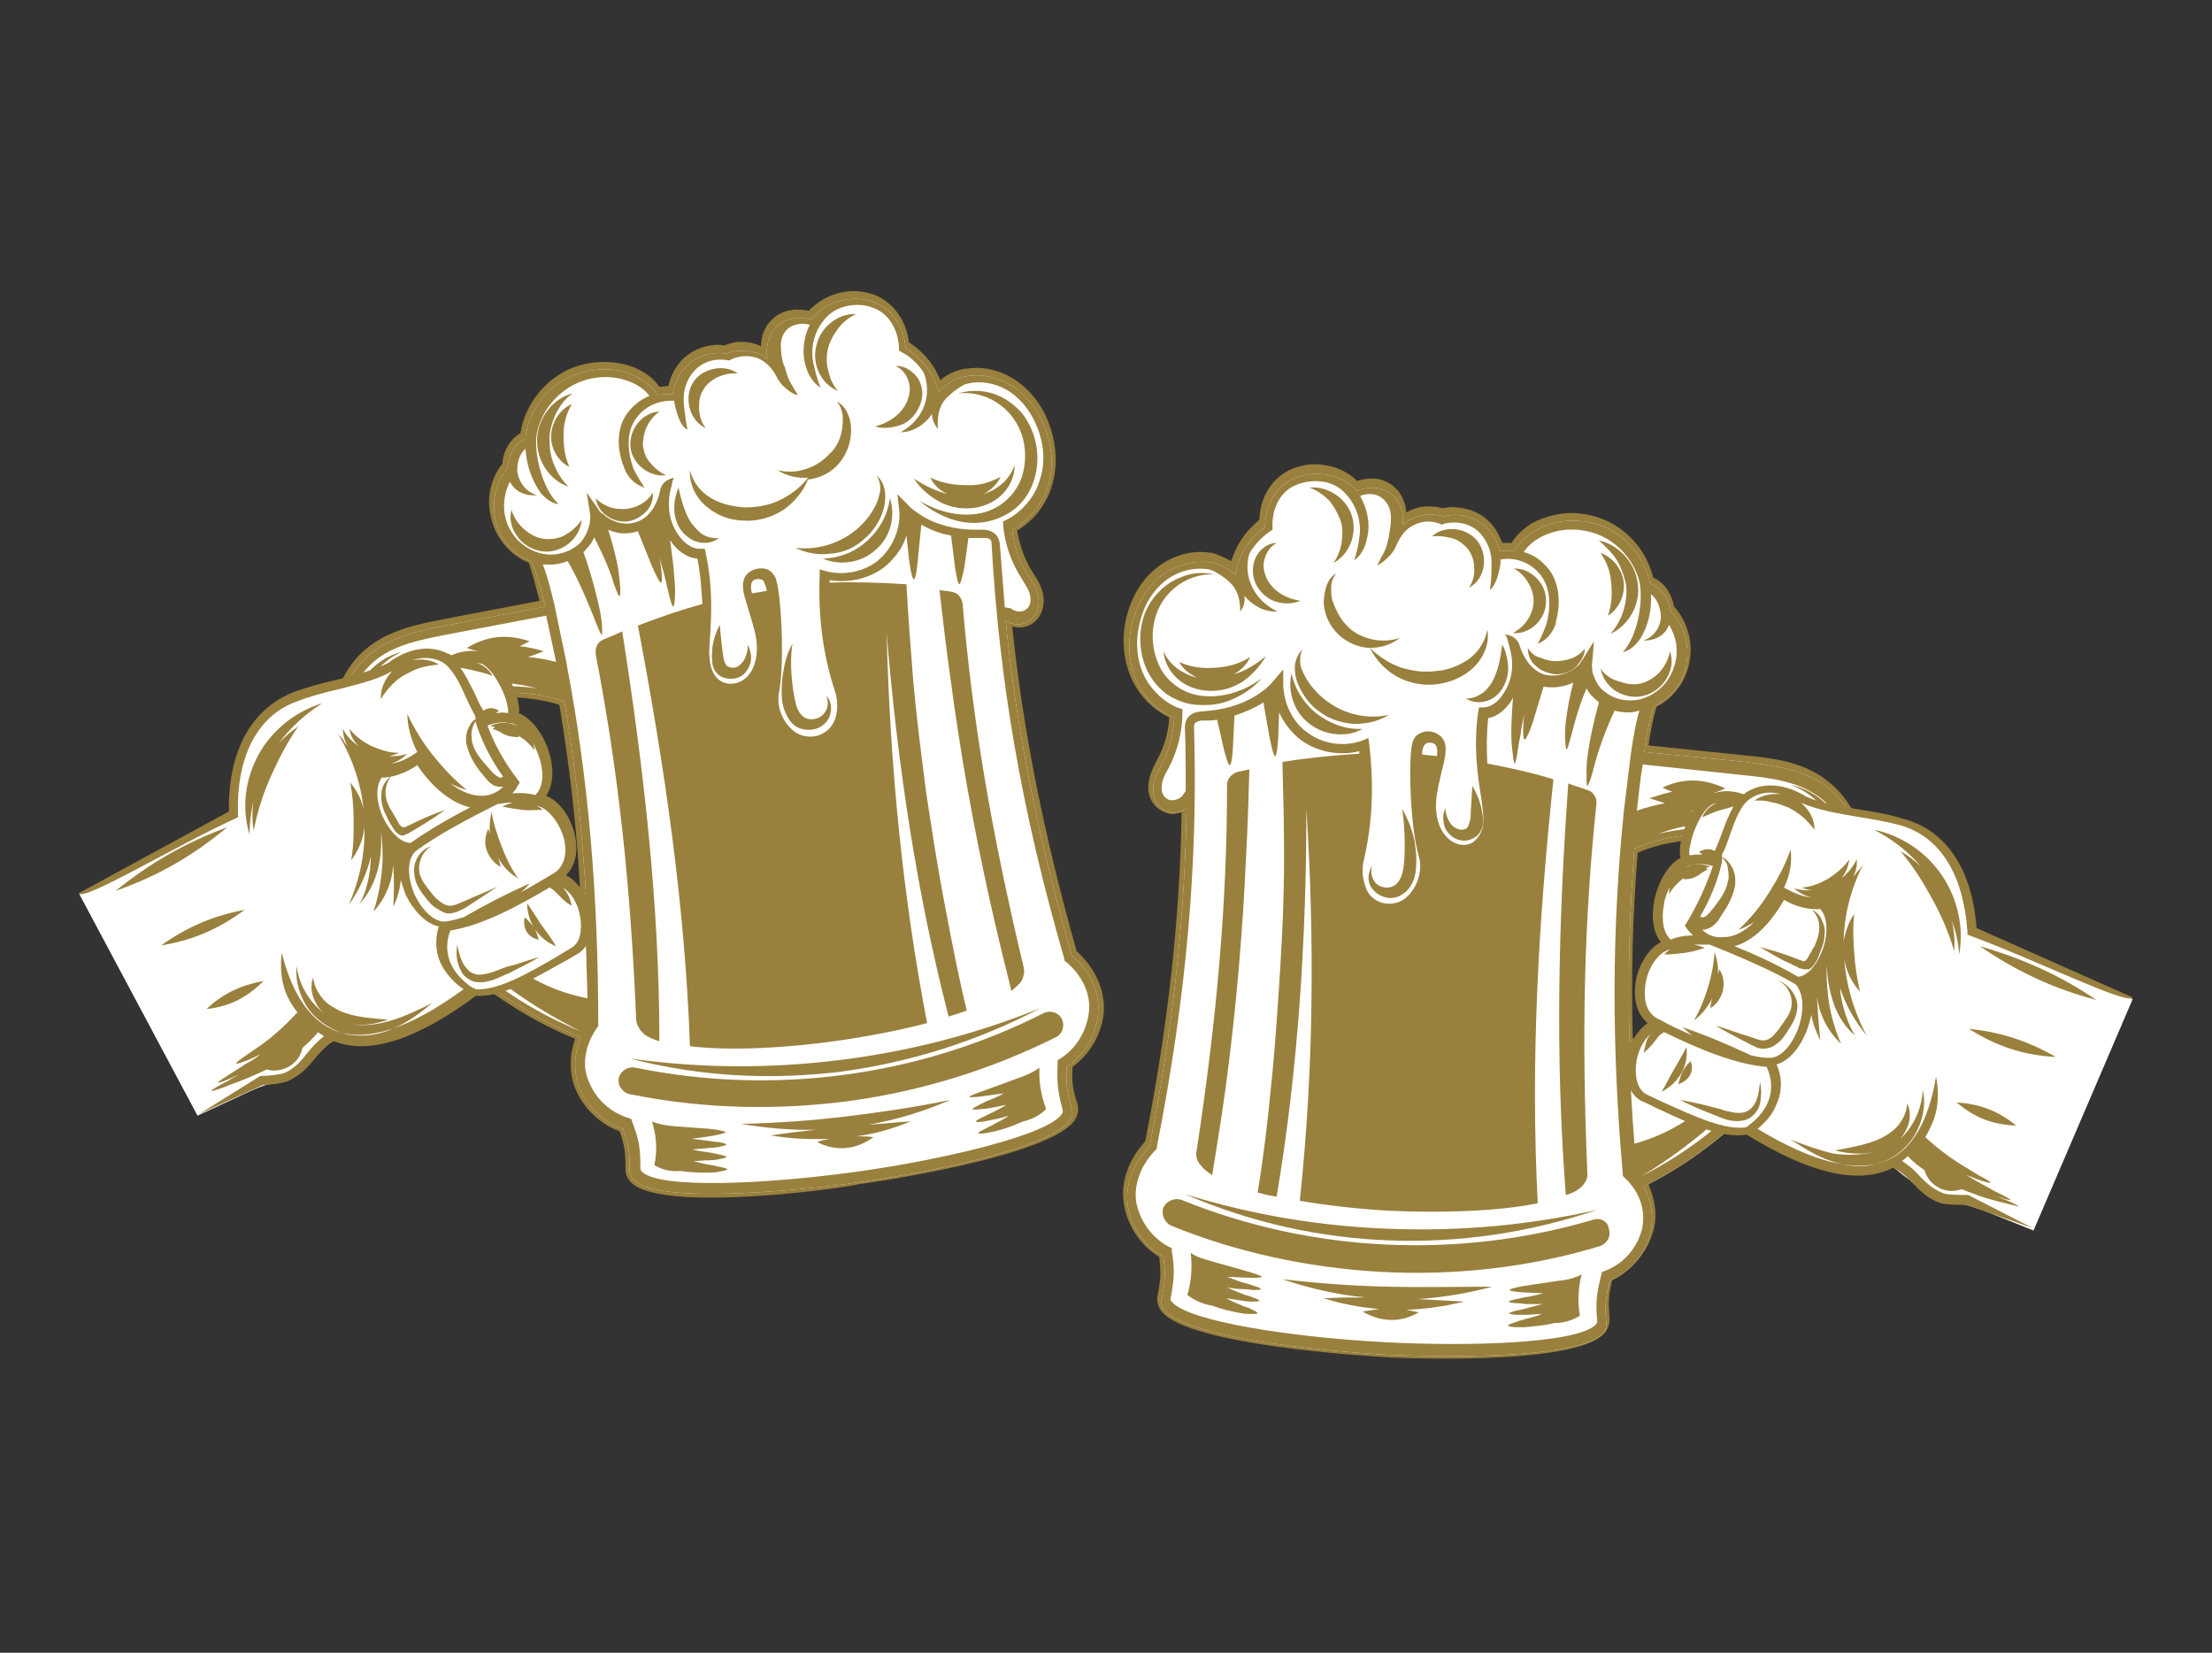<?xml version="1.0" encoding="utf-8"?>
<!-- Generator: Adobe Illustrator 21.0.2, SVG Export Plug-In . SVG Version: 6.00 Build 0)  -->
<svg version="1.1" id="Layer_1" xmlns="http://www.w3.org/2000/svg" xmlns:xlink="http://www.w3.org/1999/xlink" x="0px" y="0px"
	 viewBox="0 0 267.7 200" style="enable-background:new 0 0 267.7 200;" xml:space="preserve">
<rect x="0" y="0" width="267.7" height="200" fill="#333333" stroke="none"/>
<style type="text/css">
	.st0{fill:#98813C;}
	.st1{fill:#016F5C;}
	.st2{fill:#CFC9C3;}
	.st3{fill:#99803D;}
	.st4{fill:#FFFFFF;}
	.st5{fill:#805622;}
	.st6{fill:#CFCAC4;}
	.st7{fill-rule:evenodd;clip-rule:evenodd;fill:#FFFFFF;}
</style>
<g id="XMLID_5309_">
	<g id="XMLID_5310_">
		<g id="XMLID_5311_">
			<g id="XMLID_5406_">
				<g id="XMLID_6422_">
					<g id="XMLID_6485_">
						<path id="XMLID_6486_" class="st3" d="M167.2,164.2c-1-0.1-23.5-1.3-26.7-5.6c-0.5-0.7-0.5-1.4-0.4-1.9c0.4-2,0.4-2.7,0.2-4.6
							c-2.3-1.4-3.9-3.8-4.3-6.5c-0.4-2.6,0.6-5.3,2.6-7.5c2.8-14.2,4.2-27.2,4.4-39.8c-0.4,0.1-0.8,0.2-1.2,0.2
							c-0.3,0-0.5-0.1-0.8-0.2c-1.1-0.4-1.8-1.3-2-2.5c-0.2-1.5,0.5-2.8,1-3.8c0.9-1.6,1.4-3.4,1.5-5.2c-2.1-1-3.8-2.8-4.7-5
							c-0.9-2.2-1.1-4.9-0.4-7.4c0.6-2.3,1.9-4.4,3.6-5.7c1.6-1.3,3.7-2,5.6-1.9c0.4,0,0.7,0.1,1.1,0.1c0.4,0.1,1.4,0.5,2.3,1
							c0.2-0.6,0.4-1.1,0.7-1.7c0.1-0.2,0.3-0.5,0.4-0.7c0.6-1,1.5-1.9,2.3-2.6c0.1-2.6,1.4-4.9,3.6-6c1.1-0.5,2.3-0.8,3.6-0.7
							c1.5,0.1,3,0.6,4.2,1.6c0.2,0.1,0.3,0.3,0.4,0.4c0.7-0.2,1.3-0.3,2-0.3c0.9,0,1.7,0.4,2.4,0.9c0.9,0.7,1.5,1.9,1.6,3.2
							c0.1,0,0.1-0.1,0.2-0.1c0.9-0.5,1.9-0.7,2.9-0.6c0.5,0,0.9,0.1,1.3,0.2c0.6-0.1,1.1-0.2,1.7-0.1c1.4,0.1,2.7,0.6,3.7,1.5
							c0.8,0.7,1.4,1.7,1.8,2.8c0.3,0,0.7,0,1,0c0,0,0.1,0,0.1,0c0.8-1.2,2-2.3,3.6-2.9c1.3-0.5,2.8-0.8,4.3-0.7
							c1.3,0.1,2.6,0.4,3.8,1c2.5,1.2,4.5,3.5,5.3,6.2c0.1,0.2,0.1,0.4,0.2,0.6c1.3,0.6,2.2,1.9,2.5,3.5c1.2,1.3,1.9,3.1,2,4.8
							c0.1,1.9-0.5,3.8-1.6,5.2c-0.7,0.9-1.5,1.6-2.5,2.1c-0.4,1.2-0.7,2.7-1,4.7l11.6,1.2c3.1,0.3,6.9,0.7,9.8,2.9
							c2.8,2,4.6,5.4,5,9.3c0.3,3-0.1,6.2-1.4,10.2c-4,12.5-13.3,23.5-25,29.5c0.8,1.9,1.1,3.8,0.6,5.6c-0.7,2.6-2.6,4.8-5,6
							c-0.4,1.8-0.5,2.5-0.3,4.6c0,0.3,0,1.1-0.6,1.8C190.7,165.4,168.2,164.3,167.2,164.2z M197.6,125.6c1.2,0.7,2.7,1.1,4.4,1.2
							c0.5,0,1.1,0,1.6,0c2.4-0.1,5-1.7,7.6-4.7c1.7-1.9,5.6-9.5,5.2-14.8c-0.1-1.7-0.7-3-1.6-3.8c-1.3-1.1-3.6-1.8-6.5-1.9
							c-3.6-0.2-7.5,0.4-10.1,1.6C197.6,110.4,197.4,117.8,197.6,125.6z"/>
					</g>
					<g id="XMLID_6481_">
						<path id="XMLID_6482_" class="st4" d="M225.6,103.9c-0.4-3.8-2.1-7-4.8-8.9c-2.8-2-6.6-2.4-9.6-2.8L199,91
							c0.3-2.4,0.7-4.2,1.1-5.5c1-0.5,1.9-1.2,2.6-2c1.1-1.4,1.6-3.1,1.5-4.9c-0.1-1.7-0.8-3.4-2-4.6c-0.2-1.6-1.2-2.9-2.5-3.4
							c-0.1-0.3-0.1-0.6-0.2-0.8c-0.8-2.5-2.6-4.7-5-5.9c-2.4-1.1-5.3-1.2-7.7-0.2c-1.6,0.7-2.8,1.7-3.5,3c-0.6-0.1-1.2-0.1-1.8,0
							c-0.3-1.2-0.9-2.2-1.7-3c-1.4-1.2-3.3-1.7-5.1-1.2c-1.3-0.4-2.7-0.3-3.9,0.3c-0.4,0.2-0.7,0.4-1,0.7c0-0.3,0-0.6,0-0.8
							c-0.1-1.1-0.5-2.2-1.4-2.9c-1.2-0.9-2.7-1-4.2-0.4c-0.2-0.2-0.4-0.4-0.6-0.6c-2-1.6-4.9-1.9-7.2-0.8c-2.1,1-3.3,3.2-3.3,5.8
							c-0.9,0.6-1.8,1.5-2.4,2.6c-0.1,0.2-0.3,0.4-0.4,0.7c-0.4,0.7-0.7,1.6-0.8,2.4c-1-0.8-2.3-1.4-2.7-1.4
							c-2.1-0.4-4.4,0.2-6.3,1.6c-1.6,1.3-2.8,3.2-3.4,5.4c-0.7,2.4-0.5,4.9,0.3,7c0.9,2.2,2.6,3.9,4.7,4.8c-0.1,2-0.6,4-1.6,5.8
							c-0.5,0.9-1.1,2.1-0.9,3.4c0.1,1,0.8,1.7,1.6,2.1c0.8,0.3,1.7,0.1,2.4-0.4c-0.2,13.1-1.6,26.4-4.5,41c-2,2-3,4.7-2.6,7.1
							c0.4,2.6,2,4.9,4.3,6.2c0.3,2.2,0.2,2.9-0.2,5c-0.1,0.3-0.1,0.8,0.3,1.4c2.5,3.3,18.3,4.9,26.3,5.4c8,0.4,23.9,0.5,26.7-2.5
							c0.5-0.5,0.5-1,0.5-1.3c-0.2-2.2-0.1-2.9,0.4-5.1c2.4-1,4.3-3.2,4.9-5.7c0.5-1.8,0.2-3.9-0.8-5.7
							c11.8-5.9,21.2-16.8,25.2-29.4C225.5,110,225.9,106.8,225.6,103.9z M211.8,122.4c-2.7,3.1-5.4,4.7-8,4.9
							c-1.8,0.1-4.4-0.1-6.6-1.4c-0.2-8,0-15.7,0.6-23.2c4.8-2.3,14.2-2.6,17.6,0.3c1.1,0.9,1.7,2.3,1.8,4.2
							C217.5,112.7,213.5,120.4,211.8,122.4z"/>
					</g>
					<g id="XMLID_6423_">
						<g id="XMLID_6479_">
							<path id="XMLID_6480_" class="st3" d="M176,65.2c0.7,0.3,1.3,0.8,1.7,1.3c0.4,0.6,0.7,1.3,0.7,2.1c0.1,0.8-0.1,1.7-0.6,2.5
								c1.8-0.9,2.4-3.6,1.1-5.5c-1.3-1.8-4.1-2.1-5.6-0.7C174.4,64.8,175.3,65,176,65.2z"/>
						</g>
						<g id="XMLID_6477_">
							<path id="XMLID_6478_" class="st3" d="M161.3,72.8c-0.2-0.5-0.2-1.1-0.2-1.7c0-0.6,0.2-1.2,0.6-1.7c-0.6,0.3-1,1-1.2,1.6
								c-0.2,0.7-0.3,1.3-0.3,2c0.1,1.4,0.7,2.7,1.7,3.7c1,1,2.4,1.6,3.7,1.7c0.1,0,0.1,0,0.2,0c0.7,1.5,1.9,2.7,3.3,3.5
								c1.5,0.8,3.2,1.1,4.8,0.9c1.6-0.2,3.3-0.9,4.5-2.1c1.2-1.2,1.9-2.9,1.6-4.5c-0.3,1.6-1.2,2.8-2.3,3.6
								c-1.2,0.8-2.5,1.3-3.9,1.4c-1.4,0.2-2.8,0-4.2-0.4c-1.4-0.5-2.7-1.3-3.8-2.4c1.3,0,2.6-0.4,3.6-1.2c-1.2,0.4-2.5,0.4-3.6,0.1
								c-1.1-0.3-2.1-0.8-2.8-1.6C162.2,74.9,161.7,73.9,161.3,72.8z"/>
						</g>
						<g id="XMLID_6475_">
							<path id="XMLID_6476_" class="st3" d="M178,98c0,0.5,0,0.9-0.1,1.3c-0.1,0.4-0.2,0.7-0.3,0.8c-0.1,0.2-0.4,0.3-0.7,0.3
								c-0.3,0-0.6-0.1-0.9-0.3c-0.6-0.4-1-1.3-1.1-2.3c-0.2,0.5-0.3,1-0.2,1.5c0,0.5,0.2,1.1,0.6,1.5c0.4,0.5,0.9,0.8,1.6,0.9
								c0.6,0.1,1.3-0.1,1.9-0.6c0.5-0.5,0.7-1.2,0.7-1.7c0-0.6-0.1-1-0.2-1.5c-0.2-1-0.6-1.9-1.1-2.8C178.1,96.1,178.1,97,178,98z"
								/>
						</g>
						<g id="XMLID_6473_">
							<path id="XMLID_6474_" class="st3" d="M142.7,80.1c0.5,0.9,1.3,1.5,2.2,1.9c-0.5-0.1-1.1-0.3-1.6-0.6c-1-0.5-2-1.4-2.5-2.6
								c0.1,1.3,0.8,2.6,1.9,3.5c1.1,0.9,2.5,1.3,3.9,1.3c1.4,0,2.7-0.4,3.9-1.2c1.1-0.8,2-1.8,2.7-3c-1.2,1-2.5,1.8-3.9,2.2
								c0.9-0.5,1.6-1.2,2-2.1c-1.4,0.9-2.8,1.2-4.2,1.3C145.7,80.9,144.2,80.8,142.7,80.1z"/>
						</g>
						<g id="XMLID_6471_">
							<path id="XMLID_6472_" class="st3" d="M157.4,72.7c-2-0.3-3.4-1.3-4.1-2.7c-0.3-0.7-0.5-1.4-0.3-2.2c0.2-0.8,0.6-1.6,1.5-2.1
								c-1,0-2,0.7-2.5,1.7c-0.5,1-0.5,2.3,0,3.3c0.5,1,1.4,1.8,2.4,2.1C155.3,73.1,156.4,73.1,157.4,72.7z"/>
						</g>
						<g id="XMLID_6469_">
							<path id="XMLID_6470_" class="st3" d="M149.4,84.5c1.3-0.6,2.4-1.4,3.3-2.4c-2.2,1.6-4.8,2.4-7.3,2.1
								c-2.4-0.3-4.5-1.9-5.3-4.1c-0.9-2.2-0.8-4.9,0.4-7c1.2-2.1,3.6-3.7,6.4-3.6c-1.3-0.3-2.8-0.2-4.1,0.4
								c-1.3,0.5-2.4,1.4-3.3,2.6c-1.7,2.3-1.9,5.5-0.9,8.1c0.5,1.3,1.4,2.5,2.6,3.4c1.2,0.8,2.6,1.3,4,1.3
								C146.8,85.4,148.2,85.1,149.4,84.5z"/>
						</g>
						<g id="XMLID_6467_">
							<path id="XMLID_6468_" class="st3" d="M162.2,62.9c0.3,0.8,0.3,1.6,0.2,2.5c-0.1,0.9-0.4,1.8-1,2.7c1.9-1,2.9-3.5,2.2-5.7
								c-0.7-2.2-3-3.6-5.1-3.4c1,0.4,1.8,1,2.4,1.6C161.5,61.4,161.9,62.1,162.2,62.9z"/>
						</g>
						<g id="XMLID_6465_">
							<path id="XMLID_6466_" class="st3" d="M193.7,80.9c0.2,1.1,0.9,2.1,1.8,2.7c1,0.6,2.2,0.9,3.4,0.6c1.2-0.3,2.2-1.1,2.8-2.1
								c0.6-1,0.8-2.2,0.4-3.3c-0.2,1.1-0.7,1.9-1.3,2.6c-0.6,0.6-1.4,1.1-2.2,1.3c-0.8,0.2-1.7,0.1-2.5-0.2
								C195.2,82.3,194.3,81.8,193.7,80.9z"/>
						</g>
						<g id="XMLID_6463_">
							<path id="XMLID_6464_" class="st3" d="M184.9,78.4c0,0.8,0.3,1.7,1,2.2c0.6,0.6,1.5,0.9,2.4,1c0.9,0,1.8-0.3,2.4-0.9
								c0.6-0.6,1.1-1.4,1.1-2.2c-0.5,0.6-1.1,1-1.7,1.2c-0.6,0.2-1.2,0.3-1.8,0.3c-0.6,0-1.2-0.1-1.8-0.4
								C185.9,79.5,185.3,79.1,184.9,78.4z"/>
						</g>
						<g id="XMLID_6461_">
							<path id="XMLID_6462_" class="st3" d="M194.6,74.5c1.3-0.8,2.1-2.5,1.9-4.1c-0.2-1.6-1.4-3-2.8-3.5c0.9,1.3,1.2,2.5,1.3,3.7
								C195.1,71.8,195.1,73,194.6,74.5z"/>
						</g>
						<g id="XMLID_6459_">
							<path id="XMLID_6460_" class="st3" d="M195.8,68c0.5,0.9,0.8,1.9,1,2.8c0.1,1,0,2-0.3,3c-0.3,1-0.8,2-1.6,2.9
								c2.2-1,3.7-3.6,3.3-6.1c-0.3-2.5-2.3-4.7-4.7-5.2C194.5,66.3,195.3,67.1,195.8,68z"/>
						</g>
						<g id="XMLID_6457_">
							<path id="XMLID_6458_" class="st3" d="M177.4,84.5c0.7,0.5,1.7,0.6,2.6,0.3c0.9-0.3,1.6-1,2-1.8c0.4-0.8,0.6-1.7,0.5-2.6
								c-0.1-0.9-0.3-1.7-0.7-2.4c-0.2,1.7-0.5,3.1-1.1,4.3c-0.3,0.6-0.7,1.1-1.2,1.5C178.9,84.2,178.2,84.6,177.4,84.5z"/>
						</g>
						<g id="XMLID_6455_">
							<path id="XMLID_6456_" class="st3" d="M170,102c0,1.3,0,2.6-0.3,3.7c-0.3,1.1-1,1.8-2.1,1.7c-0.5-0.1-1-0.3-1.3-0.8
								c-0.3-0.5-0.5-1.2-0.2-1.9c-0.4,0.6-0.6,1.4-0.4,2.1c0.2,0.8,0.9,1.4,1.7,1.7c0.8,0.3,1.7,0.2,2.5-0.4c0.7-0.5,1.1-1.3,1.3-2
								c0.2-0.7,0.2-1.5,0.2-2.2c0-0.7-0.1-1.4-0.2-2.1c-0.3-1.4-0.8-2.7-1.5-3.9C169.9,99.3,170,100.7,170,102z"/>
						</g>
						<g id="XMLID_6453_">
							<path id="XMLID_6454_" class="st3" d="M185,70.6c0.4,0.7,0.6,1.4,0.6,2.1c0,0.7-0.2,1.4-0.6,2.1c-0.4,0.7-1,1.3-1.9,1.8
								c2,0.2,4-1.6,4-3.8c0.1-2.2-1.9-4.1-3.9-4C184,69.2,184.6,69.9,185,70.6z"/>
						</g>
						<g id="XMLID_6451_">
							<path id="XMLID_6452_" class="st3" d="M160.8,85c-1-0.7-1.9-1.6-2.6-2.7c-0.3-0.5-0.6-1.1-0.8-1.7c-0.1-0.6-0.1-1.3,0.2-2
								c-0.5,0.5-0.8,1.2-0.9,2c0,0.8,0.1,1.5,0.4,2.2c0.6,1.4,1.5,2.6,2.7,3.4c1.2,0.9,2.7,1.3,4.1,1.4c1.5,0,2.9-0.3,4.2-1.1
								C165.4,87.1,162.8,86.4,160.8,85z"/>
						</g>
						<g id="XMLID_6449_">
							<path id="XMLID_6450_" class="st3" d="M159.4,86.4c-1.4-1.1-2.6-2.7-3.1-4.9c-0.5,2.2,0.3,4.7,2.2,6.1
								c1.8,1.4,4.5,1.7,6.4,0.6C162.7,88.3,160.9,87.5,159.4,86.4z"/>
						</g>
						<g id="XMLID_6447_">
							<path id="XMLID_6448_" class="st3" d="M192.8,147.6c-16.3,4.8-34,4-49.8-2.4c-0.8-0.3-1.8,0.1-2.2,0.9
								c-0.3,0.8,0.1,1.8,0.9,2.2c8.1,3.3,16.7,5.1,25.3,5.6c8.9,0.5,18-0.5,26.6-3.1c0.9-0.3,1.4-1.2,1.1-2.1
								C194.6,147.8,193.7,147.3,192.8,147.6z"/>
						</g>
						<g id="XMLID_6445_">
							<path id="XMLID_6446_" class="st3" d="M146.7,142.2c0.6-3.7,1.2-7.4,1.7-11.1c0.6-4.6,1.1-9.1,1.5-13.7
								c0.4-4.6,0.7-9.2,0.9-13.8c0.2-3.5,0.3-7,0.4-10.5c-0.5,0.1-0.9,0.2-1.4,0.3c-0.7,0.2-1.3,0.8-1.3,1.6
								c0,14.2-1.2,27.9-3.7,44.4c-0.1,0.6,0.1,1.2,0.6,1.7C145.7,141.5,146.1,141.8,146.7,142.2z"/>
						</g>
						<g id="XMLID_6443_">
							<path id="XMLID_6444_" class="st3" d="M191.4,143.6c0.5-0.5,0.8-1.1,0.7-1.7c-0.7-16.7-0.4-30.4,1.1-44.6
								c0.1-0.8-0.4-1.5-1.1-1.7c-0.8-0.3-1.6-0.5-2.3-0.8c-1.2,16.6-1.6,33.3-0.3,49.8C190.3,144.4,191,144,191.4,143.6z"/>
						</g>
						<g id="XMLID_6441_">
							<path id="XMLID_6442_" class="st3" d="M150.8,153.8l-3.9-1.1l0,0c-1-0.3-2-0.5-2.8-1.1c0.2,1.7,0.1,3.4-0.4,5.1
								c0.9,0.7,1.9,1.1,3,1.3l0,0c1.1,0.4,2.3,0.7,3.5,0.9c0,0,0.5,0.1,1,0.1c0.5,0,1,0,1-0.1c0-0.1-0.4-0.3-0.8-0.5
								c-0.4-0.2-0.8-0.3-0.8-0.3c-0.7-0.3-1.5-0.6-2.2-1c0.7,0.1,1.3,0.2,2,0.3c0,0,0.5,0.1,1,0.1c0.5,0,1,0,1-0.1
								c0-0.1-0.4-0.3-0.8-0.4c-0.4-0.2-0.9-0.3-0.9-0.3c-0.8-0.3-1.5-0.6-2.2-0.9c0.7,0.1,1.4,0.2,2.1,0.2c0,0,0.5,0,1,0.1
								c0.5,0,1,0,1-0.1c0-0.1-0.4-0.3-0.9-0.4c-0.4-0.2-0.9-0.3-0.9-0.3c-0.8-0.2-1.5-0.5-2.3-0.8l2.2,0.1c0,0,1.9,0.1,2-0.1
								C152.6,154.3,150.8,153.8,150.8,153.8z"/>
						</g>
						<g id="XMLID_6439_">
							<path id="XMLID_6440_" class="st3" d="M191.4,154.2c-0.8,0.5-1.9,0.7-2.9,0.8l0,0l-4,0.6c0,0-1.8,0.3-1.8,0.5
								c0,0.2,1.9,0.3,1.9,0.3l2.2,0.1c-0.8,0.2-1.6,0.4-2.4,0.5c0,0-0.4,0.1-0.9,0.2c-0.4,0.1-0.9,0.2-0.9,0.3c0,0.1,0.5,0.2,1,0.2
								c0.5,0,1,0.1,1,0.1c0.7,0,1.4,0,2.1,0c-0.8,0.2-1.5,0.4-2.3,0.6c0,0-0.4,0.1-0.9,0.2c-0.4,0.1-0.9,0.3-0.9,0.3
								c0,0.1,0.5,0.2,1,0.2c0.5,0,1,0,1,0c0.7,0,1.4-0.1,2-0.1c-0.7,0.3-1.5,0.5-2.3,0.7c0,0-0.4,0.1-0.9,0.3
								c-0.4,0.1-0.9,0.3-0.9,0.4c0,0.1,0.5,0.2,1,0.2c0.5,0,1,0,1,0c1.2-0.1,2.4-0.2,3.6-0.5l0,0c1.1,0,2.2-0.3,3.1-0.9
								C190.9,157.6,191,155.9,191.4,154.2z"/>
						</g>
						<g id="XMLID_6437_">
							<path id="XMLID_6438_" class="st3" d="M167.9,155.7c-4.2-0.1-8.3-0.4-12.7-0.9c3.3,1.1,6.7,1.9,10.1,2.2
								c-1.7,0-3.3,0-5.1,0.1c2.2,0.7,4.4,1.1,6.7,1.3c-0.6,0.1-1.3,0.2-2,0.3c2.2,1.3,4.6,1.4,6.8,0.1c-0.5-0.1-1-0.2-1.5-0.3
								c2.3-0.1,4.6-0.4,7-1c-1.9-0.1-3.7-0.2-5.6-0.3c3-0.2,6-0.7,9-1.5C176.2,155.7,172.1,155.8,167.9,155.7z"/>
						</g>
						<g id="XMLID_6435_">
							<path id="XMLID_6436_" class="st3" d="M168.2,150.1c8.4,0.3,16.8-0.9,25.1-3.7c-8.4,1.9-16.7,2.6-25,2.3
								c-8.3-0.3-16.5-1.6-24.9-4.2C151.5,148,159.9,149.8,168.2,150.1z"/>
						</g>
						<g id="XMLID_6426_">
							<path id="XMLID_6427_" class="st3" d="M225.6,103.9c-0.4-3.8-2.1-7-4.8-8.9c-2.8-2-6.6-2.4-9.6-2.8L199,91
								c0.3-2.4,0.7-4.2,1.1-5.5c1-0.5,1.9-1.2,2.6-2c1.1-1.4,1.6-3.1,1.5-4.9c-0.1-1.7-0.8-3.4-2-4.6c-0.2-1.6-1.2-2.9-2.5-3.4
								c-0.1-0.3-0.1-0.6-0.2-0.8c-0.8-2.5-2.6-4.7-5-5.9c-2.4-1.1-5.3-1.2-7.7-0.2c-1.6,0.7-2.8,1.7-3.5,3c-0.6-0.1-1.2-0.1-1.8,0
								c-0.3-1.2-0.9-2.2-1.7-3c-1.4-1.2-3.3-1.7-5.1-1.2c-1.3-0.4-2.7-0.3-3.9,0.3c-0.4,0.2-0.7,0.4-1,0.7c0-0.3,0-0.6,0-0.8
								c-0.1-1.1-0.5-2.2-1.4-2.9c-1.2-0.9-2.7-1-4.2-0.4c-0.2-0.2-0.4-0.4-0.6-0.6c-2-1.6-4.9-1.9-7.2-0.8c-2.1,1-3.3,3.2-3.3,5.8
								c-0.9,0.6-1.8,1.5-2.4,2.6c-0.1,0.2-0.3,0.4-0.4,0.7c-0.4,0.7-0.7,1.6-0.8,2.4c-1-0.8-2.3-1.4-2.7-1.4
								c-2.1-0.4-4.4,0.2-6.3,1.6c-1.6,1.3-2.8,3.2-3.4,5.4c-0.7,2.4-0.5,4.9,0.3,7c0.9,2.2,2.6,3.9,4.7,4.8c-0.1,2-0.6,4-1.6,5.8
								c-0.5,0.9-1.1,2.1-0.9,3.4c0.1,1,0.8,1.7,1.6,2.1c0.8,0.3,1.7,0.1,2.4-0.4c-0.2,13.1-1.6,26.4-4.5,41c-2,2-3,4.7-2.6,7.1
								c0.4,2.6,2,4.9,4.3,6.2c0.3,2.2,0.2,2.9-0.2,5c-0.1,0.3-0.1,0.8,0.3,1.4c2.5,3.3,18.3,4.9,26.3,5.4c8,0.4,23.9,0.5,26.7-2.5
								c0.5-0.5,0.5-1,0.5-1.3c-0.2-2.2-0.1-2.9,0.4-5.1c2.4-1,4.3-3.2,4.9-5.7c0.5-1.8,0.2-3.9-0.8-5.7
								c11.8-5.9,21.2-16.8,25.2-29.4C225.5,110,225.9,106.8,225.6,103.9z M143.1,96.3c-0.5,0.5-1.1,0.6-1.6,0.5
								c-0.5-0.2-0.8-0.6-0.9-1.1c-0.1-0.9,0.2-1.7,0.8-2.7c1.1-2.1,1.7-4.4,1.7-6.8l0-0.4l-0.4-0.1c-1.9-0.7-3.6-2.4-4.4-4.3
								c-0.8-1.9-0.9-4.1-0.3-6.3c0.5-2,1.6-3.7,3-4.8c1.5-1.2,3.5-1.7,5.3-1.4c0.6,0.1,2.4,1.2,3,2.1c0.4,0.6,0.8,1.4,0.8,3
								c0.4-0.5,0.6-1.2,0.5-1.9c1,1.2,2.5,2,4,1.9c-2.9-1.4-4.2-4.3-3.4-7c0.6-1.1,1.6-2.1,2.5-2.7l0.3-0.2l0-0.3
								c-0.1-2.2,0.9-4.2,2.6-5c1.9-0.9,4.4-0.8,5.9,0.6c2.7,2.5,2,5.7,2,5.7c-0.1,0.9-0.3,1.7-0.6,2.7c0.8-0.6,1.3-1.5,1.5-2.5l0,0
								c0.5-1.8,0.1-3.7-0.8-5.3c1.1-0.4,1.9-0.2,2.4,0.1c0.7,0.4,1.2,1.2,1.3,2c0.1,0.9,0,1.7-0.2,2.6c0,0,0,0.1,0,0.2
								c-0.1,0.3-0.2,1.3-0.8,2.3c0,0-0.2,0.3-0.3,0.6c-0.2,0.3-0.3,0.6-0.3,0.6c0.1,0,1.6-0.9,2.2-2.2c0.6-1.4,1.2-2.2,2.3-2.7
								c1-0.5,2.1-0.5,3.1-0.1l0.2,0.1l0.2-0.1c1.5-0.4,3.1-0.1,4.2,0.9c1.9,1.8,1.6,4.2,1.6,4.2c0,0,0,0,0,0.1c0,0.9,0,1.7-0.2,2.8
								c0.9-0.7,1.2-2.7,1.2-2.7c0.1-0.3,0.1-0.7,0.1-1c1.7-0.3,3.5,0.3,4.7,1.7c2,2.3,0.9,5.9,0.9,5.9c0,0,0,0,0,0.1
								c-0.3,0.8-0.6,1.6-1.1,2.5c1-0.4,1.7-1.2,2.1-2.2c0.1-0.2,0.1-0.3,0.1-0.5c0.6-2.1,0.5-4.8-1.1-6.6c-0.8-0.9-1.7-1.5-2.8-1.8
								c0.6-0.9,1.5-1.6,2.7-2.1c2.1-0.9,4.7-0.8,6.8,0.2c2.1,1,3.7,2.9,4.4,5.1c0.7,2.2,0,6.9-1.9,8.9c1.2-0.2,2.1-1.6,2.1-1.6
								c1-1.6,1.4-3.5,1.3-5.4c0.8,0.6,1.1,1.6,1.2,2.5c0.1,1.3-0.8,2.7-2.1,3.1c0,0,2.3,0.2,3.1-1.9c0.5,0.9,0.9,1.9,0.9,2.9
								c0.1,1.4-0.4,2.9-1.3,4.1c-0.9,1.1-2.2,1.9-3.5,2.1c-1.4,0.2-2.8-0.1-3.9-1c-0.7-0.5-1.1-1.3-1.4-2.1
								c-0.1-0.2-0.1-0.6-0.1-0.6c0-0.3-0.1-0.6,0-0.9l0.2-2.5l-1.3,2.1c-0.1,0.2-0.3,0.4-0.4,0.6c0,0.1-0.2,0.2-0.2,0.2
								c-1,1-2.4,1.4-3.8,1.2c-1.5-0.3-2.7-1.7-3.3-3.6c0,0-0.2-0.9-1.2-1.2c-0.2-0.1-0.4-0.1-0.6-0.1c0.3,0.2,0.3,0.5,0.4,0.8
								c0.1,0.3,0.2,0.8,0.2,0.8c0.6,2,0.3,4-0.8,5.6c-0.3,0.5-1.2,1.6-2.4,1.6l-0.5,0l-0.1,0.5c-0.6,4.2-0.1,7.7,0.4,10.7
								c0.1,1,0.3,1.9,0.2,2.9c-0.1,1-0.6,1.7-1.2,2.2c-0.9,0.6-2.2,0.4-3.1-0.5c-1.1-1-1.3-2.5-1.4-3.3c-0.1-1.3,0.2-2.7,0.5-4
								l0.5-2.1c0.2-1,0.4-2.4-0.7-3.1c-0.6-0.4-1.3-0.5-1.9-0.3c-0.6,0.2-1,0.5-1.2,1.1c-0.6,1.4-0.4,10.1,0.7,13.9
								c0.5,1.6-0.1,3.7-1.4,4.9c-0.7,0.7-1.8,1-2.8,0.8c-1-0.2-1.9-0.9-2.2-1.9c-0.4-1-0.5-2.1-0.3-3.1c1.1-4.6,1.3-9.2,0.7-14.3
								l-0.1-0.7l-0.7,0.3c-2.1,0.8-4.7,0.5-6.6-0.9c-1.9-1.3-3-3.7-3-6l0-1.7l-1.1,1.3c-0.4,0.5-0.9,1-1.5,1.4l0,0l0,0
								c-1.7,1.3-4.1,2.1-6.3,2.3l0,0l-1.1,0.1c-1.2,0.1-1.9,0.8-1.9,1.9c0.1,2.6,0.1,5.1,0.1,7.7L143.1,96.3z M173.9,91.5
								c-0.6-0.1-1.2-0.1-1.8-0.2c0-0.5,0.1-0.8,0.2-1c0.1-0.2,0.3-0.4,0.5-0.4c0.3-0.1,0.7,0,0.9,0.2
								C173.9,90.3,174,90.8,173.9,91.5z M198.7,148.8c-0.6,2.3-2.3,4.2-4.5,5l-0.3,0.1l-0.1,0.3c-0.6,2.5-0.7,3.3-0.5,5.7
								c0,0.1,0,0.2-0.2,0.4c-2.1,2.2-14.8,2.7-25.8,2.1c-11-0.6-23.6-2.5-25.5-4.9c-0.2-0.2-0.2-0.4-0.1-0.5
								c0.4-2.4,0.5-3.2,0.1-5.7l0-0.3l-0.3-0.1c-2.1-1.1-3.6-3.2-4-5.5c-0.3-2.1,0.6-4.5,2.4-6.3l0.1-0.1l0-0.2
								c3.6-18.3,5-34.4,4.5-50.9c0-0.5,0.4-0.6,0.8-0.7l0.1,0v0c0.6,0,1.3,0,1.9-0.1l0.8,3.5c0,0,0.5,2,0.7,2c0.3,0,0.4-2,0.4-2
								l0.2-4c1.2-0.4,2.4-0.9,3.5-1.6l0.7,4c0,0,0.5,2.6,0.7,2.5c0.3,0,0.4-2.5,0.4-2.5l0.1-2.8c0.6,1.3,1.5,2.5,2.7,3.4
								c2,1.4,4.6,1.9,7,1.3c0,0.1,0,0.2,0,0.3c-3.1,0.2-6.2,0.5-9.3,1c0.1,3.8,0.2,7.6,0.2,11.5c0,4.7-0.2,9.3-0.5,14
								c-0.3,4.7-0.6,9.3-1.1,14c-0.4,4.2-0.9,8.4-1.6,12.6c0.7,0.2,1.5,0.4,2.3,0.5c2.6-15.4,3.6-31.2,3.6-46.9
								c1,15.7,0.9,31.6-0.8,47.4c3.5,0.6,7.2,1,10.7,1.2c6.2,0.3,13.3,0.1,18.1-0.9c-0.9-17.2,0.1-34.3,1.9-51.3
								c-2.6-0.8-5.3-1.4-8-1.9c-0.1-1.7-0.1-3.5,0.1-5.5c1.1-0.2,2.1-1,2.8-2.1c0.1-0.1,0.1-0.3,0.2-0.4c-0.1,1.5-0.2,2.9-0.2,4.4
								c0,0,0,0.9,0.1,1.8c0.1,0.9,0.2,1.8,0.3,1.8c0.1,0,0.3-0.9,0.4-1.7c0.1-0.8,0.3-1.7,0.3-1.7c0.1-0.9,0.3-1.8,0.5-2.7
								l-0.1,0.7c0,0-0.2,2.4,0.1,2.5c0.3,0,1-2.1,1-2.1l1.3-4.3c0,0,0,0,0.1,0c1.2,0.2,2.4,0,3.5-0.5c-0.4,1.5-0.7,3.1-0.9,4.7
								c0,0-0.1,0.8-0.1,1.7c0,0.8,0.1,1.7,0.2,1.7c0.1,0,0.3-0.8,0.5-1.5c0.2-0.7,0.4-1.5,0.4-1.5c0.4-1.5,0.9-3,1.5-4.4
								c0.3,0.6,0.8,1.1,1.3,1.5c0.1,0.1,0.2,0.1,0.2,0.2c-0.6,2.2-1.1,4.4-1.4,6.7c0,0-0.1,0.8-0.1,1.7c0,0.8,0,1.7,0.1,1.7
								c0.1,0,0.4-0.8,0.6-1.5c0.2-0.8,0.4-1.5,0.4-1.5c0.6-2.1,1.4-4.2,2.3-6.1c0.8,0.2,1.8,0.3,2.6,0.1c0.1,0,0.2-0.1,0.4-0.1
								c-0.4,1.3-0.7,3-1,5c-0.3,2.4-0.6,4.8-0.9,7.3c0,0,0,0,0,0l0,0.1c-1.4,13.8-1.5,27.9-0.1,43.7l0,0.2l0.1,0.1
								C198.6,144.3,199.2,146.7,198.7,148.8z M208.8,126.6c-0.1,0-0.2,0.1-0.2,0.1c0.2-0.1,0.3-0.2,0.5-0.3
								C209,126.5,208.9,126.5,208.8,126.6z M211.8,122.4c-2.7,3.1-5.4,4.7-8,4.9c-1.8,0.1-4.4-0.1-6.6-1.4c-0.2-8,0-15.7,0.6-23.2
								c4.8-2.3,14.2-2.6,17.6,0.3c1.1,0.9,1.7,2.3,1.8,4.2C217.5,112.7,213.5,120.4,211.8,122.4z M223.2,113.6
								c-3.9,12.2-13,22.9-24.5,28.7c5.8-3.5,11-8,15.3-13.3c0,0,0.1-0.1,0.3-0.3c0.2-0.2,0.4-0.5,0.7-0.9c0.3-0.4,0.6-0.8,1-1.3
								c0.3-0.5,0.7-1,1.1-1.5c1.4-2.1,2.6-4.4,2.5-4.5c-0.1-0.1-1.5,1.9-2.9,3.8c-0.4,0.5-0.7,1-1.1,1.4c-0.4,0.4-0.7,0.8-1,1.2
								c-0.6,0.7-1,1.1-1,1.1c-2,2.3-4.2,4.4-6.6,6.3c0.7-0.8,1.2-1.6,1.1-1.7c-0.1-0.1-0.8,0.6-1.6,1.2c-0.8,0.6-1.6,1.2-1.6,1.2
								c-2.2,1.6-4.6,2.7-7.1,3.4c-0.3-3.8-0.5-7.4-0.6-11c1.6,0.8,3.3,1.1,4.8,1.2c0.6,0,1.3,0,1.8,0c-1.3,0.4-2.7,0.9-4.3,1.3
								c1.3,0.4,2.7,0.5,4,0.4c-1.3,0.7-2.6,1.5-4,2.3c4.4,0,8.4-1.9,11.1-5.3c0.9-0.6,1.7-1.4,2.5-2.2c0.6-0.6,1-1.3,1.5-2.1
								c0.6-0.7,1.1-1.4,1.5-2.2c3-4.3,4-9.9,2.5-15.1c-0.1,1-0.2,2-0.4,3c0-0.5,0-0.9,0-1.3c-0.1-2.1-0.9-3.8-2.2-4.9
								c-3-2.6-10-2.9-15.3-1.6c3.7-1.4,7.8-1.6,11.7-0.7c0,0,0.1,0,0.3,0.1c0.2,0.1,0.5,0.1,0.8,0.2c0.2,0,0.3,0.1,0.5,0.1
								c0.2,0.1,0.4,0.1,0.6,0.2c0.4,0.1,0.9,0.3,1.3,0.5c0.9,0.3,1.7,0.8,2.3,1.1c0.6,0.3,1,0.6,1.1,0.5c0-0.1-0.3-0.4-0.8-0.8
								c-0.3-0.2-0.6-0.4-0.9-0.7c-0.2-0.1-0.4-0.2-0.6-0.4c-0.2-0.1-0.4-0.2-0.6-0.3c-0.2-0.1-0.4-0.2-0.6-0.3
								c-0.2-0.1-0.4-0.2-0.6-0.3c-0.4-0.2-0.8-0.4-1.1-0.5c-0.7-0.2-1.1-0.4-1.1-0.4c-2.7-0.9-5.6-1.2-8.5-1c1-0.2,2.1-0.3,3.1-0.3
								c0,0,0.1,0,0.2,0c0.1,0,0.3,0,0.6,0c0.2,0,0.5,0,0.8,0c0.3,0,0.6,0,0.9,0.1c1.3,0.1,2.5,0.3,2.5,0.2c0-0.1-1.1-0.6-2.3-0.9
								c-0.6-0.2-1.2-0.3-1.7-0.3c-0.5-0.1-0.8-0.1-0.8-0.1c-0.2,0-0.3,0-0.5,0c0.5-0.2,1-0.4,1.5-0.6c-0.4-0.2-0.9-0.3-1.3-0.4
								c0.4-0.1,0.9-0.3,1.3-0.5c-2.6-1.2-5-1.3-7.6-0.1c0.4,0.2,0.8,0.4,1.2,0.5c-0.9,0.2-1.9,0.5-2.8,0.8c0.7,0.2,1.3,0.4,1.9,0.6
								c-1.1,0.2-2.3,0.5-3.4,0.9c0.2-1.9,0.4-3.8,0.7-5.6l12.2,1.3c3,0.3,6.5,0.7,9.1,2.6c2.4,1.7,3.9,4.7,4.3,8.1
								C224.8,106.8,224.4,109.8,223.2,113.6z"/>
						</g>
						<g id="XMLID_6424_">
							<path id="XMLID_6425_" class="st3" d="M222.1,98.5c-1.3-1.7-3.2-3.1-5.4-3.5c2.1,0.7,3.7,2.2,4.8,3.9
								c1.1,1.7,1.6,3.7,1.8,5.7c0.3,4-0.9,8-2.4,12.1c1-1.9,1.9-3.8,2.5-5.9c0.6-2,0.9-4.2,0.8-6.3
								C224.1,102.4,223.4,100.3,222.1,98.5z"/>
						</g>
					</g>
				</g>
				<g id="XMLID_5407_">
					<g id="XMLID_6420_">
						<path id="XMLID_6421_" class="st4" d="M246.1,148.9l12-28l-19.5-8c0,0-0.9-6.6-2.5-8.5c-1.6-1.9-2.2-3.2-5.4-4.6
							c-3.2-1.4-9.2-1.7-14-3.6c-4.8-1.8-6.1,0.8-6.1,0.8s-2.5-1.2-3.5-0.6c-1,0.6-2.5,2.7-2.8,4.4c-0.4,1.7-0.4,3.2-0.4,3.2
							s-2.9,1.9-3.1,4.6c-0.2,2.8,0.8,5.7,0.8,5.7s-2.8,1.3-3,4.1c-0.2,2.9,1.5,5.7,1.5,5.7s-2.9,1.9-3.1,4.4c-0.2,2.4,1,4,1.4,4.1
							c0.4,0.1,8.7,4.2,9.9,4.3c1.2,0.1,3.5-0.1,3.5-0.1s6.6,4.3,9.4,4.8c2.8,0.5,7.5-0.7,7.5-0.7s2.8,2.3,3.8,2.9
							c1,0.7,3,1.9,3.9,1.8c0.9-0.2,4.2,1.1,4.2,1.1L246.1,148.9z"/>
					</g>
					<g id="XMLID_5408_">
						<path id="XMLID_5409_" class="st3" d="M230.4,99.1c-1.9-0.6-3.8-0.9-5.7-1.2c-2.2-0.4-4.4-0.7-6.1-1.5
							c-2.6-1.6-5.3-1.8-7.3-0.5c-0.1,0.1-0.2,0.2-0.3,0.2c-1.5-0.5-2.8-0.5-4.2,0.1c-1.9,0.8-3.6,4.9-3.5,6.9c0,0.3,0,0.5,0.1,0.7
							c-1.6,0.8-2.8,3.1-3.2,5.2c-0.4,2.1-0.1,3.9,0.8,5c-1.7,0.9-2.9,3.2-3.1,5.2c-0.2,2,0.3,3.6,1.5,4.6c-1.6,1.1-2.4,3.1-2.6,4.7
							c-0.2,2.2,0.5,4,1.8,4.7c0,0,0,0,0,0c0.7,0.3,1.3,0.6,1.9,0.9c4.3,2,7.9,3.7,10.9,3.2c7.4,4.6,13.2,6,17.3,4.2
							c0.1,0,0.2-0.1,0.3-0.2c1.1,0.4,1.8,1.2,2.5,1.9c0.9,0.9,1.8,1.9,3.4,2.4c0.7,0.2,2.5,0.2,3.1,0.2l8,2.8l-7.8-4l-0.1,0
							c-0.9,0-2.4,0-2.9-0.2c-1.3-0.5-2.1-1.3-2.9-2.1c-0.6-0.7-1.3-1.3-2.1-1.8c0.2-0.2,0.5-0.4,0.7-0.6c0.6,0.7,1.3,1.2,2,1.7
							c0.3,1,1,1.8,1.9,2.2c0.8,0.4,1.8,0.4,2.6,0.1c0.7,0.3,1.4,0.5,2.1,0.8c0,0,1.2,0.4,2.4,0.7c1.2,0.3,2.4,0.6,2.4,0.6
							c0-0.1-1-0.6-2.1-1c-0.5-0.2-0.9-0.4-1.3-0.5c0.1,0,0.2,0.1,0.3,0.1c1,0.4,2.1,0.7,2.1,0.6c0-0.1-0.9-0.6-1.8-1
							c-0.9-0.5-1.8-1-1.8-1c-0.6-0.3-1.2-0.7-1.7-1c0.3,0.1,0.8,0.3,1.3,0.5c0.8,0.3,1.6,0.5,1.6,0.4c0-0.1-0.7-0.5-1.3-0.8
							c-0.7-0.4-1.3-0.8-1.3-0.8c-1.9-1.1-3.7-2.4-5.3-3.9c0.3-0.5,0.6-1.1,0.9-1.8c1.1-2.6,0.4-5.5,0.4-5.5
							c-0.9,5.4-2.9,8.8-5.9,10.1c-3.6,1.6-8.9,0.3-15.7-3.8c1.1-0.9,1.9-1.9,2.3-3c0.7-1.5,0.7-3.2,0-4.8c1.6-0.4,3-2.3,3.7-4.2
							c0.2-0.6,0.4-1.2,0.5-1.8c0.2,1.1,0.6,2.1,1.1,3.1c-0.2-1.8-0.3-3.4-0.4-5c0-0.1,0-0.2,0-0.2c0.3,2.1,1.3,4.1,2.9,5.6
							c-0.9-2.1-1.4-4.1-1.6-6.1c-0.1-1.1-0.2-2.2-0.1-3.4c0,0,0,0,0,0c0,1.5,0.3,3.1,0.8,4.6c0.5,1.5,1.4,2.9,2.6,3.9
							c-0.8-1.3-1.3-2.8-1.6-4.2c-0.1-0.5-0.2-1-0.2-1.5c0.7,2.1,1.8,4,3.2,5.7c-1.6-3-2.5-6.2-2.7-9.3c0.2,1.5,0.9,2.9,1.9,4
							c-0.4-1.7-0.6-3.2-0.7-4.7c-0.1-1.5-0.2-3,0-4.7c-0.7,1-1.1,2.2-1.3,3.4c0.1-3.2,0.8-6.3,2.4-9.4c-0.2,0.3-0.4,0.5-0.6,0.8
							c0,0,0-0.1,0-0.1c0,0-0.2,0.3-0.6,0.8c0.3-0.7,0.5-1.4,0.4-2.1c-0.4,0.8-0.9,1.4-1.4,1.9c-0.1,0.1-0.2,0.2-0.4,0.3
							c0.5-0.6,0.8-1.4,0.9-2.2c-0.7,1-1.6,1.7-2.5,2.3c-0.9,0.5-1.9,1-3.2,1.1c0.4,0.2,0.8,0.3,1.2,0.3c-0.7,0.1-1.4,0-2.2-0.2
							c0.6,0.5,1.3,0.9,2.1,1.1c-1-0.1-2.1-0.5-3.3-1.2l0,0c0.7-1.4,1-3,0.8-4.6c-0.7,2-1.6,3.6-2.6,5.2c-1,1.6-2.2,3.1-3.7,4.5
							c0.7-0.2,1.3-0.6,1.9-0.9c-1.2,1.1-2.4,1.8-3.7,1.8c-1,0.1-1.9-0.2-2.6-0.9c0.2,0,0.4,0,0.6-0.1c0.1,0,0.2-0.1,0.3-0.1
							c0.1-0.1,0.2-0.1,0.3-0.2c0.3-0.2,0.6-0.5,0.8-0.8c0.2-0.3,0.3-0.5,0.5-0.8c0.7-1,1.3-2.2,1.5-3.5c0,0,0-0.2,0-0.6
							c0-0.4-0.1-0.8-0.3-1.3c-0.2-0.4-0.5-0.8-0.8-1.1c-0.3-0.2-0.5-0.3-0.5-0.3c0,0,0.1,0.2,0.3,0.4c0.2,0.2,0.4,0.6,0.4,1
							c0.1,0.4,0.1,0.8,0.1,1.1c0,0.3-0.1,0.5-0.1,0.5c-0.2,1.1-0.9,2.1-1.6,3c-0.4,0.5-0.8,1-1.1,1.2c-0.1,0-0.2,0.1-0.2,0.1
							c-0.1,0-0.1,0-0.2,0c-0.1,0-0.1,0-0.1-0.1c0,0,0,0,0,0l-0.2,0.1c1.3-2.2,2.2-4.5,2.7-6.7l0,0c0-0.1,0-0.1,0-0.2l0-0.7
							c0.4-0.7,0.7-1.6,1-2.5c0.6-1.7,1.3-3.6,2.5-4.3c1.2-0.8,2.5-0.8,3.6-0.5c-1.1-0.1-2.3,0.1-3.2,0.8c0.8-0.1,1.5,0,2.2,0.2
							c0.7,0.1,1.3,0.4,1.9,0.6c0.6,0.3,1.1,0.6,1.7,1.1c0.5,0.4,1,1,1.5,1.6c0-1.3-0.7-2.5-1.7-3.3c0,0,0.1,0,0.1,0.1l0.1,0
							c1.9,0.8,4.1,1.2,6.5,1.6c1.8,0.3,3.7,0.6,5.5,1.1c4.7,1.4,7.5,5.9,8,12.8l0,0.4c8.2,3,19.4,8.6,20,7.6l-18.9-8.4
							C238.7,105.3,235.6,100.5,230.4,99.1z M211.6,136.2C211.5,136.2,211.5,136.2,211.6,136.2l-0.2,0.2c-2.6,0.4-6.1-1.2-10.3-3.1
							c-0.6-0.3-1.3-0.6-1.9-0.9c-0.9-0.5-1.4-1.9-1.2-3.6c0.1-1.3,0.8-2.9,1.8-3.7c0,0,0,0,0,0c-0.3,0.3-0.5,0.7-0.6,1.1
							c-0.1,0.4-0.2,0.8-0.3,1.2c0.7-0.5,1.2-1.2,1.6-1.7c0.2-0.3,0.4-0.5,0.7-0.7c0.1,0,0.1-0.1,0.2-0.1c4.1,2,8.6,3.9,12.4,4.2
							C215,131.7,214.2,134.3,211.6,136.2z M217.6,124.5c-0.8,2.1-2.2,3.6-3.5,3.5c0,0,0,0,0,0v0c-0.7,0-1.4-0.1-2.2-0.3
							c-2.8-1.3-5.3-2.4-8.3-3.4c0.4,0.3,0.8,0.7,1.2,1c-1.3-0.6-2.7-1.2-3.9-1.9l0,0c0,0,0,0,0,0c-2-0.8-1.9-3-1.8-4
							c0.2-2.2,1.6-4.2,3-4.5c-0.3,0.2-0.5,0.4-0.7,0.6c0.9,0,1.7-0.1,2.5-0.2c0.8-0.1,1.5-0.3,2.4-0.6c-0.4-0.2-0.9-0.3-1.3-0.4
							c0.6,0,1.2,0,1.9,0c3.5,1.4,7.5,3.1,10.4,4.8C218.4,120.3,218.3,122.6,217.6,124.5z M222.1,109.5
							C222.1,109.5,222.1,109.5,222.1,109.5C222.1,109.5,222.1,109.5,222.1,109.5C222.1,109.5,222.1,109.5,222.1,109.5
							C222.1,109.5,222.1,109.5,222.1,109.5z M219.9,118.2L219.9,118.2C219.9,118.2,219.9,118.3,219.9,118.2
							C219.9,118.3,219.9,118.2,219.9,118.2z M209.9,114.5c2.2-0.6,4.3-2.6,6-5.6c1.6,0.9,3.1,1.2,4.4,1.1c0.9,1,1,3.1,0.2,5.1
							c-0.7,1.8-1.8,3-2.9,3.1C215.4,116.9,212.7,115.6,209.9,114.5z M204.1,111.7l-0.2,0.3l0.2,0.3c0.2,0.3,0.5,0.6,0.8,0.9
							c-1.1,0-2,0.2-2.7,0.5c-0.9-0.8-1.2-2.4-0.8-4.4c0.1-0.7,0.4-1.4,0.7-2c-0.1,0.3-0.1,0.6-0.1,0.9c0.5-0.9,1.2-1.5,1.8-2
							c0,0.1-0.1,0.1-0.1,0.2c0.7,0,1.2-0.1,1.7-0.4c0.2-0.1,0.4-0.3,0.6-0.4c0.2-0.1,0.4-0.3,0.7-0.4c-0.1-0.1-0.2-0.1-0.3-0.2
							c0.2,0,0.4-0.1,0.6-0.1c-1.1-0.5-2.4-0.4-3.4,0.3c0,0-0.1,0.1-0.1,0.1c0.4-0.3,0.7-0.5,1.1-0.6c0,0,0.1,0,0.1,0
							c0.7-0.2,1.5-0.2,2.6,0.1C206.5,107.1,205.5,109.4,204.1,111.7z M208.4,100.8c-0.3,0.8-0.6,1.6-0.9,2.2
							c-0.1-0.1-0.3-0.2-0.4-0.2c-0.5-0.1-1,0-1.5,0.3c0.2,0.1,0.3,0.2,0.4,0.3c-0.5,0-1,0-1.5,0.1c-0.1-0.2-0.1-0.6,0.1-1.4
							c0.4-2.1,1.7-4.4,2.7-4.8c0.2-0.1,0.4-0.1,0.6-0.2c-0.8,0.3-1.5,0.9-1.9,1.8c0.9-0.4,1.6-0.7,2.3-0.9c0.5-0.1,1-0.3,1.5-0.4
							C209.2,98.6,208.8,99.7,208.4,100.8z M226.8,139.4C226.8,139.4,226.8,139.4,226.8,139.4c-0.5,0.1-1.1,0.2-1.6,0.2
							c-1.1,0-2.1-0.1-3.1-0.4c2.1-0.4,4-0.7,5.6-1.5c0.8-0.4,1.5-0.9,2.1-1.6c0.5-0.7,1-1.6,1-2.6c0.5,1,0.4,2.2-0.1,3.2
							c-0.2,0.4-0.4,0.7-0.7,1.1c0.3-0.3,0.6-0.6,0.9-1c1-1.3,1.7-3,1.8-4.9c0.4,1.8,0,3.8-1,5.5c-1,1.6-2.6,2.9-4.5,3.4
							c-1.9,0.6-3.8,0.3-5.6-0.3c-1.8-0.6-3.3-1.6-4.9-2.6c1.8,0.7,3.5,1.3,5.2,1.7C223.5,139.8,225.2,139.8,226.8,139.4z
							 M237.1,115.5c-0.1-1.5-0.4-2.8-0.9-4.1c0.3,1.2,0.4,2.4,0.3,3.7c-0.7-2.4-1.6-4.4-2.7-6.4c-1.1-2-2.2-3.8-3.8-5.7
							c0.9,0.5,1.8,1.2,2.5,1.9c-1.5-1.8-3.4-3.3-5.7-4.5c3.3,0.7,6.3,2.7,8.2,5.5C236.9,108.7,237.7,112.2,237.1,115.5z
							 M205.9,111.2L205.9,111.2C205.9,111.2,205.9,111.2,205.9,111.2z M218,117.2c-0.2,0-0.4-0.1-0.5-0.2c-0.5-0.2-1-0.5-1.5-0.7
							c-1-0.5-2-1.1-3-1.7c1.1,0.3,2.2,0.6,3.3,1c0.5,0.2,1.1,0.4,1.6,0.6c0.1,0,0.2,0.1,0.3,0.1c0.1,0,0.1,0,0.2,0
							c0.1,0,0.2-0.2,0.4-0.4c0.1-0.2,0.2-0.5,0.4-0.7c0.1-0.2,0.2-0.5,0.4-0.7c0.2-0.5,0.4-1,0.5-1.5c0.1-0.5,0.1-1,0-1.5
							c-0.1-0.5-0.4-1-0.8-1.4c0.5,0.2,1,0.7,1.2,1.3c0.3,0.6,0.4,1.2,0.3,1.8c0,0.6-0.2,1.2-0.4,1.7c-0.1,0.3-0.2,0.5-0.3,0.8
							c-0.1,0.3-0.2,0.5-0.4,0.8c-0.2,0.3-0.4,0.6-0.8,0.8C218.4,117.3,218.2,117.3,218,117.2z M217.5,122.1
							c-0.1,0.8-0.4,1.5-0.8,2.1c-0.4,0.6-0.7,1.2-1.2,1.7c-0.3,0.3-0.6,0.5-0.9,0.7c-0.4,0.2-0.8,0.3-1.2,0.3
							c-0.4,0-0.8-0.1-1.1-0.3c-0.3-0.1-0.6-0.3-1-0.5c-1.2-0.6-2.5-1.3-3.7-2c1.4,0.4,2.7,0.9,4,1.3c0.7,0.2,1.3,0.5,1.8,0.5
							c0.5,0,1-0.3,1.4-0.8c0.4-0.4,0.8-1,1.2-1.6c0.4-0.5,0.7-1.1,0.8-1.7c0.2-1.2-0.4-2.6-1.7-3.2
							C216.5,119.1,217.7,120.6,217.5,122.1z M213,130.9c0.1,0.6,0.2,1.1,0.1,1.7c0,0.6-0.1,1.2-0.4,1.7c-0.3,0.5-0.8,1-1.4,1.2
							c-0.6,0.2-1.3,0.2-1.8,0.1c-0.6-0.1-1.1-0.3-1.6-0.5c-0.5-0.2-1-0.4-1.5-0.6c-1-0.4-2.1-0.9-3.1-1.4c1.1,0.2,2.2,0.4,3.3,0.7
							c0.5,0.1,1.1,0.3,1.6,0.4c0.5,0.2,1,0.3,1.5,0.4c0.5,0.1,1,0.1,1.4,0c0.4-0.1,0.8-0.4,1.1-0.8
							C212.7,133.2,212.9,132,213,130.9z M202.6,129.4c0.5-0.9,1-1.7,1.5-2.7c0.3,2.3-1,4.4-3,5.4
							C201.7,131.1,202.1,130.2,202.6,129.4z M203.1,131.2c0.2-0.6,0.3-1.1,0.5-1.5c0.2-0.4,0.5-0.8,1-1.3
							C205.1,129.6,204.4,130.8,203.1,131.2z M207.2,120.8c-0.5,1.1-1.3,2-2.2,2.7c0.8-1.4,1.3-2.7,1.7-4c0.4-1.3,0.7-2.7,0.8-4.3
							c0.3,0.9,0.5,1.8,0.4,2.7c0.1-0.2,0.1-0.4,0.2-0.6c0.5,0.8,0.6,1.7,0.4,2.6c-0.2,0.8-0.7,1.6-1.5,2.1
							C207,121.6,207.1,121.2,207.2,120.8z M236.8,133.4c2.8,0.2,5,1,7.2,2.8C241.1,136.1,238.9,135.2,236.8,133.4z M238.3,124.5
							c3.9,0.4,7.2,1.5,10.5,3.4C244.9,127.7,241.6,126.6,238.3,124.5z M239.6,114.5c5.2,1.5,9.7,3.5,14.1,6.5
							C248.4,119.6,244,117.5,239.6,114.5z"/>
					</g>
				</g>
			</g>
			<g id="XMLID_5312_">
				<g id="XMLID_5339_">
					<g id="XMLID_5402_">
						<path id="XMLID_5403_" class="st3" d="M76.5,143.2c-0.7-0.6-0.8-1.3-0.8-1.7c0-2.1-0.1-2.8-0.7-4.6c-2.5-0.9-4.6-3-5.5-5.5
							c-0.6-1.7-0.6-3.7,0.1-5.7c-12.2-5-22.4-15.2-27.4-27.3c-1.6-3.9-2.3-7.1-2.2-10.1c0.1-3.9,1.6-7.5,4.2-9.7
							c2.8-2.4,6.5-3.1,9.6-3.7l11.5-2.2c-0.5-1.9-0.9-3.4-1.3-4.6c-1-0.4-2-1.1-2.7-1.9c-1.3-1.4-2-3.2-2.1-5.1
							c-0.1-1.8,0.5-3.6,1.6-5c0.1-1.6,1-3,2.2-3.7c0-0.2,0.1-0.4,0.1-0.6c0.6-2.7,2.4-5.2,4.8-6.6c1.1-0.7,2.4-1.1,3.7-1.3
							c1.5-0.2,3-0.1,4.4,0.3c1.6,0.5,3,1.4,3.8,2.6c0,0,0.1,0,0.1,0c0.3,0,0.7-0.1,1-0.1c0.2-1.1,0.8-2.2,1.5-3
							c0.9-1,2.2-1.7,3.6-1.9c0.6-0.1,1.1-0.1,1.7,0c0.4-0.2,0.9-0.3,1.3-0.4c1-0.1,2,0,2.9,0.4c0.1,0,0.2,0.1,0.2,0.1
							c0-1.3,0.5-2.5,1.4-3.3c0.6-0.6,1.5-1,2.4-1.1c0.6-0.1,1.3,0,2,0.1c0.1-0.2,0.3-0.3,0.4-0.4c1.1-1,2.5-1.7,4-1.9
							c1.3-0.2,2.5,0,3.6,0.4c2.2,0.9,3.8,3.1,4.1,5.7c0.9,0.6,1.8,1.4,2.5,2.3c0.2,0.2,0.3,0.5,0.5,0.7c0.3,0.5,0.6,1.1,0.8,1.6
							c0.8-0.7,1.8-1.1,2.2-1.2c0.3-0.1,0.7-0.2,1.1-0.2c1.9-0.3,4,0.2,5.8,1.4c1.8,1.2,3.3,3.1,4.1,5.4c0.9,2.5,1,5.1,0.3,7.4
							c-0.7,2.3-2.2,4.2-4.2,5.4c0.3,1.8,0.9,3.5,1.9,5.1c0.6,0.9,1.4,2.1,1.3,3.7c-0.1,1.2-0.7,2.2-1.8,2.7
							c-0.3,0.1-0.5,0.2-0.8,0.2c-0.4,0.1-0.8,0-1.2-0.1c1.3,12.6,3.9,25.5,7.8,39.3c2.2,2,3.4,4.6,3.3,7.2
							c-0.2,2.7-1.6,5.2-3.8,6.8c-0.1,1.9,0,2.6,0.6,4.5c0.1,0.4,0.2,1.1-0.3,1.9c-2.9,4.5-25.2,7.7-26.2,7.8
							C102.8,143.7,80.5,146.8,76.5,143.2z M67.7,85.3c-2.7-0.9-6.7-1.2-10.2-0.7c-2.9,0.4-5.2,1.3-6.4,2.5
							c-0.9,0.9-1.3,2.2-1.3,3.9c0.1,5.4,4.6,12.6,6.5,14.3c2.9,2.7,5.5,4.1,8,4c0.6,0,1.1-0.1,1.6-0.1c1.7-0.2,3.1-0.7,4.3-1.5
							C69.8,99.9,68.9,92.6,67.7,85.3z"/>
					</g>
					<g id="XMLID_5398_">
						<path id="XMLID_5399_" class="st4" d="M42.7,98.3c5,12.2,15.3,22.3,27.6,27.2c-0.8,1.9-0.9,4-0.3,5.8c0.9,2.5,2.9,4.5,5.4,5.3
							c0.7,2.1,0.8,2.8,0.8,5c0,0.3,0.1,0.8,0.6,1.3c3,2.7,18.9,1.3,26.9,0.2s23.6-4.1,25.8-7.6c0.4-0.6,0.3-1.1,0.2-1.4
							c-0.6-2.1-0.7-2.8-0.6-5c2.2-1.5,3.6-3.9,3.8-6.6c0.2-2.5-1-5-3.2-6.9c-4.1-14.3-6.7-27.4-8-40.5c0.8,0.5,1.7,0.6,2.5,0.2
							c0.9-0.4,1.4-1.2,1.5-2.2c0.1-1.4-0.6-2.5-1.2-3.3c-1.1-1.7-1.8-3.6-2-5.7c2-1.1,3.6-3,4.3-5.2c0.7-2.2,0.6-4.7-0.3-7
							c-0.8-2.2-2.2-4-3.9-5.1c-1.9-1.3-4.3-1.7-6.4-1.1c-0.4,0.1-1.7,0.7-2.6,1.7c-0.2-0.8-0.6-1.6-1-2.3c-0.1-0.2-0.3-0.4-0.4-0.6
							c-0.8-1-1.7-1.8-2.6-2.4c-0.2-2.6-1.6-4.6-3.7-5.5c-2.3-0.9-5.3-0.4-7.1,1.4c-0.2,0.2-0.4,0.4-0.6,0.7
							c-1.6-0.5-3.1-0.2-4.2,0.8c-0.8,0.8-1.2,1.9-1.2,3.1c0,0.3,0,0.6,0.1,0.8c-0.3-0.2-0.7-0.4-1.1-0.6c-1.2-0.5-2.7-0.5-3.9,0
							c-1.9-0.3-3.7,0.3-5,1.7c-0.8,0.9-1.3,2-1.5,3.2c-0.6,0-1.2,0-1.8,0.1c-0.8-1.2-2.1-2.1-3.7-2.7c-2.5-0.8-5.4-0.4-7.7,0.9
							c-2.3,1.3-4,3.7-4.5,6.3c-0.1,0.3-0.1,0.6-0.1,0.8c-1.3,0.6-2.1,2-2.2,3.6c-1.1,1.3-1.7,3.1-1.6,4.8c0,1.7,0.7,3.5,1.9,4.7
							c0.8,0.8,1.7,1.4,2.7,1.8c0.5,1.3,1,3.1,1.6,5.4l-12.1,2.3c-3,0.6-6.7,1.3-9.3,3.6c-2.5,2.1-3.9,5.5-4,9.3
							C40.5,91.4,41.2,94.5,42.7,98.3z M49.3,91c0-1.8,0.5-3.3,1.5-4.3c3.1-3.2,12.5-3.7,17.5-1.8c1.3,7.5,2.1,15.1,2.6,23.1
							c-2.1,1.5-4.7,1.9-6.5,1.9c-2.6,0.1-5.4-1.3-8.4-4.2C54,103.9,49.4,96.5,49.3,91z"/>
					</g>
					<g id="XMLID_5340_">
						<g id="XMLID_5396_">
							<path id="XMLID_5397_" class="st3" d="M86.7,45.7c-0.7,0.4-1.3,0.9-1.6,1.5c-0.4,0.6-0.5,1.3-0.5,2.1c0,0.8,0.2,1.7,0.8,2.5
								c-1.8-0.8-2.7-3.4-1.6-5.4c1.1-1.9,3.9-2.4,5.5-1.2C88.2,45.1,87.4,45.4,86.7,45.7z"/>
						</g>
						<g id="XMLID_5394_">
							<path id="XMLID_5395_" class="st3" d="M101.9,52c0.1-0.6,0.1-1.2,0.1-1.7c-0.1-0.6-0.3-1.2-0.7-1.7c0.6,0.3,1.1,0.9,1.3,1.5
								c0.3,0.6,0.4,1.3,0.4,2c0,1.4-0.5,2.8-1.4,3.9c-0.9,1.1-2.2,1.8-3.6,2c-0.1,0-0.1,0-0.2,0c-0.6,1.5-1.7,2.8-3,3.7
								c-1.4,0.9-3.1,1.4-4.7,1.3c-1.7,0-3.3-0.6-4.6-1.7c-1.3-1.1-2.1-2.7-2-4.4c0.4,1.6,1.4,2.7,2.6,3.4c1.2,0.7,2.6,1,4,1.1
								c1.4,0,2.8-0.2,4.1-0.8c1.3-0.6,2.6-1.5,3.6-2.8c-1.3,0.1-2.6-0.2-3.7-0.9c1.3,0.3,2.5,0.2,3.6-0.2c1.1-0.4,2-1,2.7-1.8
								C101.2,54.2,101.7,53.2,101.9,52z"/>
						</g>
						<g id="XMLID_5392_">
							<path id="XMLID_5393_" class="st3" d="M87.4,78.5c0.1,0.5,0.1,0.9,0.2,1.3c0.1,0.4,0.2,0.6,0.4,0.8c0.2,0.1,0.4,0.2,0.7,0.2
								c0.3,0,0.6-0.1,0.9-0.4c0.6-0.5,0.9-1.4,0.9-2.4c0.2,0.5,0.4,1,0.4,1.5c0,0.5-0.1,1.1-0.5,1.6c-0.3,0.5-0.8,0.9-1.5,1
								c-0.6,0.1-1.4,0-1.9-0.4c-0.6-0.5-0.8-1.1-0.8-1.7c-0.1-0.6,0-1,0-1.5c0.1-1,0.4-1.9,0.9-2.9C87.2,76.7,87.3,77.6,87.4,78.5z
								"/>
						</g>
						<g id="XMLID_5390_">
							<path id="XMLID_5391_" class="st3" d="M121.1,57.7c-0.4,0.9-1.2,1.6-2.1,2.1c0.5-0.2,1.1-0.4,1.5-0.7c1-0.6,1.8-1.5,2.3-2.8
								c0,1.3-0.6,2.7-1.6,3.6c-1,1-2.4,1.5-3.7,1.6c-1.4,0.1-2.8-0.2-4-0.9c-1.2-0.7-2.2-1.6-2.9-2.7c1.3,0.9,2.7,1.5,4.1,1.9
								c-0.9-0.4-1.7-1.1-2.1-2c1.5,0.7,2.9,0.9,4.3,0.9C118.2,58.8,119.6,58.5,121.1,57.7z"/>
						</g>
						<g id="XMLID_5388_">
							<path id="XMLID_5389_" class="st3" d="M105.9,51.6c1.9-0.5,3.3-1.6,3.9-3.1c0.3-0.7,0.4-1.5,0.2-2.2c-0.2-0.8-0.7-1.6-1.6-2
								c1-0.1,2.1,0.6,2.7,1.5c0.6,1,0.7,2.2,0.2,3.3c-0.4,1-1.2,1.9-2.2,2.3C107.9,51.8,106.8,51.9,105.9,51.6z"/>
						</g>
						<g id="XMLID_5386_">
							<path id="XMLID_5387_" class="st3" d="M114.8,62.7c-1.3-0.5-2.5-1.2-3.5-2.1c2.3,1.4,5,2,7.4,1.5c2.4-0.5,4.3-2.3,5-4.5
								c0.7-2.3,0.4-4.9-1-6.9c-1.4-2-3.9-3.4-6.7-3.1c1.3-0.4,2.8-0.4,4.1,0c1.3,0.4,2.5,1.2,3.5,2.3c1.8,2.2,2.4,5.3,1.6,8
								c-0.4,1.4-1.2,2.7-2.3,3.6c-1.1,0.9-2.5,1.5-3.9,1.7C117.5,63.4,116.1,63.2,114.8,62.7z"/>
						</g>
						<g id="XMLID_5384_">
							<path id="XMLID_5385_" class="st3" d="M100.2,42.2c-0.2,0.8-0.2,1.7,0,2.5c0.2,0.9,0.5,1.8,1.2,2.6c-2-0.8-3.2-3.2-2.6-5.5
								c0.5-2.2,2.6-3.9,4.8-3.8c-1,0.5-1.7,1.1-2.2,1.8C100.8,40.6,100.4,41.4,100.2,42.2z"/>
						</g>
						<g id="XMLID_5382_">
							<path id="XMLID_5383_" class="st3" d="M70.4,62.9c-0.1,1.1-0.7,2.2-1.6,2.9c-0.9,0.7-2.1,1.1-3.3,0.9
								c-1.2-0.2-2.3-0.9-2.9-1.8c-0.7-0.9-1-2.1-0.7-3.2c0.3,1,0.9,1.8,1.6,2.4c0.7,0.6,1.5,1,2.3,1.1c0.8,0.1,1.7,0,2.5-0.4
								C69,64.4,69.8,63.8,70.4,62.9z"/>
						</g>
						<g id="XMLID_5380_">
							<path id="XMLID_5381_" class="st3" d="M79,59.6c0.1,0.8-0.2,1.7-0.8,2.3c-0.6,0.6-1.4,1.1-2.3,1.2c-0.9,0.1-1.8-0.2-2.5-0.7
								c-0.7-0.5-1.2-1.3-1.3-2.1c0.6,0.6,1.2,0.9,1.8,1.1c0.6,0.2,1.2,0.2,1.8,0.2c0.6-0.1,1.2-0.2,1.7-0.5
								C78,60.8,78.6,60.3,79,59.6z"/>
						</g>
						<g id="XMLID_5378_">
							<path id="XMLID_5379_" class="st3" d="M68.9,56.5c-1.4-0.7-2.3-2.3-2.2-3.9c0.1-1.6,1.1-3.1,2.5-3.7c-0.8,1.4-1,2.6-1,3.8
								C68.2,53.9,68.3,55.1,68.9,56.5z"/>
						</g>
						<g id="XMLID_5376_">
							<path id="XMLID_5377_" class="st3" d="M67.2,50.2c-0.4,1-0.7,1.9-0.7,2.9c0,1,0.1,2,0.5,3c0.4,1,0.9,1.9,1.8,2.8
								c-2.3-0.8-3.9-3.2-3.8-5.8c0.1-2.5,1.9-4.9,4.3-5.5C68.3,48.3,67.7,49.2,67.2,50.2z"/>
						</g>
						<g id="XMLID_5374_">
							<path id="XMLID_5375_" class="st3" d="M87,65.1c-0.7,0.6-1.7,0.7-2.5,0.5c-0.9-0.2-1.7-0.9-2.2-1.6c-0.5-0.8-0.7-1.7-0.7-2.5
								c0-0.9,0.2-1.7,0.5-2.5c0.4,1.7,0.8,3.1,1.5,4.2c0.4,0.5,0.8,1,1.3,1.4C85.4,64.9,86.1,65.2,87,65.1z"/>
						</g>
						<g id="XMLID_5372_">
							<path id="XMLID_5373_" class="st3" d="M95.8,81.8c0.1,1.3,0.3,2.6,0.6,3.7c0.4,1.1,1.1,1.7,2.2,1.5c0.5-0.1,1-0.4,1.3-0.9
								c0.3-0.5,0.4-1.2,0.1-1.9c0.5,0.5,0.7,1.3,0.5,2.1c-0.1,0.8-0.8,1.5-1.5,1.8c-0.8,0.3-1.7,0.3-2.5-0.1
								c-0.8-0.4-1.2-1.2-1.5-1.9c-0.3-0.7-0.4-1.5-0.4-2.1c0-0.7,0-1.4,0.1-2.1c0.2-1.4,0.5-2.8,1.2-4
								C95.7,79.2,95.7,80.5,95.8,81.8z"/>
						</g>
						<g id="XMLID_5370_">
							<path id="XMLID_5371_" class="st3" d="M78.2,51.8c-0.3,0.7-0.4,1.5-0.4,2.1c0.1,0.7,0.3,1.4,0.8,2c0.5,0.6,1.1,1.2,2,1.6
								c-1.9,0.3-4.1-1.3-4.3-3.4c-0.2-2.2,1.5-4.2,3.5-4.3C79,50.4,78.5,51.1,78.2,51.8z"/>
						</g>
						<g id="XMLID_5368_">
							<path id="XMLID_5369_" class="st3" d="M103.5,64.2c1-0.8,1.8-1.8,2.4-2.9c0.3-0.6,0.5-1.2,0.6-1.8c0.1-0.6,0-1.3-0.4-1.9
								c0.6,0.4,0.9,1.2,1,1.9c0.1,0.8,0,1.5-0.2,2.2c-0.4,1.4-1.3,2.7-2.4,3.6c-1.1,1-2.5,1.6-4,1.7c-1.5,0.2-3-0.1-4.2-0.7
								C99.1,66.6,101.6,65.7,103.5,64.2z"/>
						</g>
						<g id="XMLID_5366_">
							<path id="XMLID_5367_" class="st3" d="M105,65.4c1.3-1.2,2.4-2.9,2.7-5.1c0.7,2.1,0.1,4.7-1.7,6.2c-1.7,1.6-4.3,2-6.4,1.1
								C101.8,67.5,103.6,66.7,105,65.4z"/>
						</g>
						<g id="XMLID_5364_">
							<path id="XMLID_5365_" class="st3" d="M76.9,129.2c16.7,3.4,34.2,1.1,49.4-6.6c0.8-0.4,1.8-0.1,2.2,0.7
								c0.4,0.8,0.1,1.8-0.7,2.2c-7.8,3.9-16.2,6.5-24.8,7.7c-8.9,1.2-17.9,1-26.8-0.8c-0.9-0.2-1.5-1.1-1.3-2
								C75.1,129.6,76,129,76.9,129.2z"/>
						</g>
						<g id="XMLID_5362_">
							<path id="XMLID_5363_" class="st3" d="M122.4,119.9c-0.9-3.6-1.8-7.3-2.6-10.9c-1-4.5-1.9-9-2.7-13.5
								c-0.8-4.5-1.5-9.1-2.1-13.6c-0.5-3.5-0.9-7-1.3-10.5c0.5,0.1,0.9,0.1,1.4,0.2c0.8,0.1,1.3,0.7,1.4,1.5
								c1.2,14.2,3.5,27.7,7.4,44c0.1,0.6,0,1.2-0.4,1.8C123.3,119.1,122.9,119.5,122.4,119.9z"/>
						</g>
						<g id="XMLID_5360_">
							<path id="XMLID_5361_" class="st3" d="M77.9,125.1c-0.5-0.5-0.8-1-0.9-1.6c-0.7-16.7-2.2-30.3-4.9-44.3
								c-0.1-0.8,0.2-1.5,0.9-1.8c0.7-0.3,1.5-0.6,2.3-1c2.6,16.5,4.5,33.1,4.5,49.6C79.1,125.8,78.4,125.5,77.9,125.1z"/>
						</g>
						<g id="XMLID_5358_">
							<path id="XMLID_5359_" class="st3" d="M119.3,131.9l3.8-1.4l0,0c0.9-0.3,1.9-0.7,2.7-1.3c-0.1,1.7,0.2,3.4,0.8,5
								c-0.8,0.8-1.8,1.3-2.8,1.5l0,0c-1.1,0.5-2.2,0.9-3.4,1.2c0,0-0.5,0.1-1,0.2c-0.5,0.1-1,0.1-1,0c0-0.1,0.4-0.3,0.8-0.5
								c0.4-0.2,0.8-0.4,0.8-0.4c0.7-0.4,1.4-0.7,2.1-1.2c-0.7,0.2-1.3,0.4-2,0.5c0,0-0.5,0.1-1,0.2c-0.5,0.1-1,0.1-1,0
								c0-0.1,0.4-0.3,0.8-0.5c0.4-0.2,0.8-0.4,0.8-0.4c0.7-0.3,1.4-0.7,2.1-1.1c-0.7,0.1-1.4,0.3-2.1,0.4c0,0-0.5,0.1-1,0.1
								c-0.5,0.1-1,0.1-1,0c0-0.1,0.4-0.3,0.8-0.5c0.4-0.2,0.8-0.4,0.8-0.4c0.7-0.3,1.5-0.6,2.2-1l-2.2,0.3c0,0-1.9,0.3-2,0.1
								C117.5,132.5,119.3,131.9,119.3,131.9z"/>
						</g>
						<g id="XMLID_5356_">
							<path id="XMLID_5357_" class="st3" d="M78.9,135.7c0.9,0.4,1.9,0.5,2.9,0.6l0,0l4.1,0.3c0,0,1.8,0.2,1.9,0.4
								c0,0.2-1.9,0.5-1.9,0.5l-2.2,0.3c0.8,0.1,1.6,0.2,2.4,0.3c0,0,0.5,0.1,0.9,0.1c0.5,0.1,0.9,0.2,0.9,0.3c0,0.1-0.5,0.2-1,0.3
								c-0.5,0.1-1,0.1-1,0.1c-0.7,0.1-1.4,0.1-2.1,0.2c0.8,0.2,1.6,0.3,2.3,0.4c0,0,0.5,0.1,0.9,0.2c0.5,0.1,0.9,0.2,0.9,0.3
								c0,0.1-0.5,0.2-1,0.3c-0.5,0.1-1,0.1-1,0.1c-0.7,0-1.4,0.1-2,0.1c0.8,0.2,1.5,0.4,2.3,0.5c0,0,0.4,0.1,0.9,0.2
								c0.5,0.1,0.9,0.2,0.9,0.3c0,0.1-0.5,0.2-1,0.3c-0.5,0.1-1,0.1-1,0.1c-1.2,0-2.4,0-3.6-0.2c0,0,0,0,0,0
								c-1.1,0.1-2.2-0.1-3.2-0.7C79.6,139,79.4,137.3,78.9,135.7z"/>
						</g>
						<g id="XMLID_5354_">
							<path id="XMLID_5355_" class="st3" d="M102.4,135.1c4.1-0.5,8.3-1.1,12.6-2c-3.2,1.4-6.5,2.4-9.9,3c1.7-0.1,3.3-0.3,5.1-0.4
								c-2.2,0.9-4.3,1.5-6.5,1.8c0.6,0,1.3,0,2,0.1c-2,1.5-4.5,1.8-6.8,0.6c0.5-0.2,1-0.3,1.5-0.4c-2.3,0.1-4.7,0-7.1-0.4
								c1.9-0.3,3.7-0.5,5.5-0.7c-3,0.1-6.1-0.2-9.1-0.7C94.1,135.9,98.2,135.6,102.4,135.1z"/>
						</g>
						<g id="XMLID_5352_">
							<path id="XMLID_5353_" class="st3" d="M101.6,129.7c-8.3,1-16.9,0.6-25.3-1.6c8.6,1.2,16.9,1.2,25.1,0.2
								c8.2-1,16.3-3,24.5-6.3C118.1,126.1,109.9,128.6,101.6,129.7z"/>
						</g>
						<g id="XMLID_5343_">
							<path id="XMLID_5344_" class="st3" d="M42.7,98.3c5,12.2,15.3,22.3,27.6,27.2c-0.8,1.9-0.9,4-0.3,5.8
								c0.9,2.5,2.9,4.5,5.4,5.3c0.7,2.1,0.8,2.8,0.8,5c0,0.3,0.1,0.8,0.6,1.3c3,2.7,18.9,1.3,26.9,0.2s23.6-4.1,25.8-7.6
								c0.4-0.6,0.3-1.1,0.2-1.4c-0.6-2.1-0.7-2.8-0.6-5c2.2-1.5,3.6-3.9,3.8-6.6c0.2-2.5-1-5-3.2-6.9c-4.1-14.3-6.7-27.4-8-40.5
								c0.8,0.5,1.7,0.6,2.5,0.2c0.9-0.4,1.4-1.2,1.5-2.2c0.1-1.4-0.6-2.5-1.2-3.3c-1.1-1.7-1.8-3.6-2-5.7c2-1.1,3.6-3,4.3-5.2
								c0.7-2.2,0.6-4.7-0.3-7c-0.8-2.2-2.2-4-3.9-5.1c-1.9-1.3-4.3-1.7-6.4-1.1c-0.4,0.1-1.7,0.7-2.6,1.7c-0.2-0.8-0.6-1.6-1-2.3
								c-0.1-0.2-0.3-0.4-0.4-0.6c-0.8-1-1.7-1.8-2.6-2.4c-0.2-2.6-1.6-4.6-3.7-5.5c-2.3-0.9-5.3-0.4-7.1,1.4
								c-0.2,0.2-0.4,0.4-0.6,0.7c-1.6-0.5-3.1-0.2-4.2,0.8c-0.8,0.8-1.2,1.9-1.2,3.1c0,0.3,0,0.6,0.1,0.8c-0.3-0.2-0.7-0.4-1.1-0.6
								c-1.2-0.5-2.7-0.5-3.9,0c-1.9-0.3-3.7,0.3-5,1.7c-0.8,0.9-1.3,2-1.5,3.2c-0.6,0-1.2,0-1.8,0.1c-0.8-1.2-2.1-2.1-3.7-2.7
								c-2.5-0.8-5.4-0.4-7.7,0.9c-2.3,1.3-4,3.7-4.5,6.3c-0.1,0.3-0.1,0.6-0.1,0.8c-1.3,0.6-2.1,2-2.2,3.6
								c-1.1,1.3-1.7,3.1-1.6,4.8c0,1.7,0.7,3.5,1.9,4.7c0.8,0.8,1.7,1.4,2.7,1.8c0.5,1.3,1,3.1,1.6,5.4l-12.1,2.3
								c-3,0.6-6.7,1.3-9.3,3.6c-2.5,2.1-3.9,5.5-4,9.3C40.5,91.4,41.2,94.5,42.7,98.3z M121.6,73.5c-0.2-2.6-0.4-5.1-0.6-7.7
								c-0.1-1-0.9-1.7-2-1.7l-1.1,0l0,0c-2.2,0-4.7-0.6-6.5-1.8l0,0h0c-0.6-0.4-1.2-0.8-1.6-1.3l-1.2-1.2l0.2,1.7
								c0.3,2.3-0.7,4.7-2.4,6.2c-1.7,1.5-4.3,2-6.5,1.4l-0.7-0.2l0,0.7c-0.2,5.1,0.4,9.7,1.9,14.2c0.3,1,0.3,2.1,0,3.1
								c-0.3,1-1.1,1.8-2.1,2.1c-1,0.3-2.1,0.1-2.9-0.5c-1.4-1.1-2.2-3.1-1.8-4.8c0.7-3.8,0.2-12.6-0.5-13.9c-0.3-0.5-0.7-0.9-1.3-1
								c-0.7-0.1-1.4,0.1-1.9,0.5c-1,0.8-0.7,2.2-0.4,3.2l0.6,2c0.4,1.3,0.8,2.6,0.8,3.9c0,0.8-0.1,2.3-1.1,3.4
								c-0.8,0.9-2.1,1.2-3.1,0.7c-0.7-0.3-1.2-1.1-1.4-2c-0.2-0.9-0.2-1.9-0.1-2.9c0.2-3.1,0.4-6.5-0.5-10.7l-0.1-0.5l-0.5,0
								c-1.2,0.1-2.2-1-2.5-1.4c-1.2-1.5-1.6-3.5-1.2-5.5c0,0,0.1-0.5,0.2-0.8c0.1-0.3,0-0.6,0.3-0.8c-0.2-0.1-0.4,0-0.6,0.1
								c-1,0.4-1.1,1.3-1.1,1.3c-0.4,2-1.5,3.5-3,3.9c-1.3,0.4-2.8,0-3.8-0.9c-0.1-0.1-0.2-0.2-0.3-0.2c-0.2-0.2-0.3-0.3-0.4-0.5
								l-1.4-2l0.4,2.5c0,0.3,0.1,0.6,0,0.9c0,0,0,0.4-0.1,0.6c-0.2,0.8-0.6,1.6-1.2,2.2c-1,0.9-2.4,1.4-3.8,1.3
								c-1.4-0.1-2.7-0.8-3.7-1.8c-1-1.1-1.6-2.5-1.6-4c0-1,0.2-2,0.7-3c1.1,2,3.3,1.6,3.3,1.6c-1.3-0.3-2.3-1.6-2.4-3
								c0-0.9,0.2-1.9,1-2.6c0.1,1.9,0.7,3.7,1.8,5.3c0,0,1,1.3,2.2,1.4c-2-1.8-3.1-6.4-2.6-8.7c0.5-2.3,2-4.3,4-5.5
								c2-1.2,4.5-1.5,6.7-0.8c1.3,0.4,2.3,1.1,2.9,1.9c-1,0.4-1.9,1.1-2.6,2c-1.5,1.9-1.3,4.6-0.5,6.6c0.1,0.2,0.1,0.3,0.2,0.5
								c0.4,0.9,1.3,1.7,2.3,2c-0.6-0.9-1-1.6-1.4-2.4c0,0,0,0,0-0.1c0,0-1.4-3.5,0.4-5.9c1.1-1.5,2.8-2.2,4.6-2.1
								c0,0.3,0.1,0.7,0.2,1c0,0,0.4,2,1.4,2.5c-0.2-1-0.3-1.9-0.4-2.7c0,0,0,0,0-0.1c0,0-0.5-2.4,1.2-4.3c1-1.1,2.5-1.6,4.1-1.3
								l0.2,0l0.2-0.1c1-0.5,2.1-0.5,3.1-0.2c1,0.4,1.8,1.1,2.5,2.5c0.7,1.3,2.3,2.1,2.4,2c0-0.1-0.1-0.3-0.3-0.6
								c-0.2-0.3-0.3-0.5-0.3-0.5c-0.6-0.9-0.8-1.9-0.9-2.2c0-0.1-0.1-0.2-0.1-0.2c-0.3-0.8-0.4-1.7-0.4-2.6c0-0.8,0.4-1.7,1.1-2.1
								c0.5-0.3,1.3-0.6,2.4-0.3c-0.8,1.6-1,3.6-0.4,5.3l0,0c0.3,0.9,0.9,1.8,1.7,2.3c-0.4-1-0.6-1.8-0.8-2.7c0,0-1-3.1,1.5-5.8
								c1.4-1.5,3.9-1.9,5.8-1.1c1.8,0.7,2.9,2.6,3,4.8l0,0.3l0.3,0.2c1,0.5,2,1.4,2.7,2.5c1,2.6,0.1,5.6-2.8,7.2
								c1.5,0,2.9-0.9,3.8-2.2c0,0.7,0.3,1.3,0.7,1.8c-0.1-1.6,0.2-2.4,0.5-3c0.5-1,2.3-2.2,2.8-2.4c1.7-0.5,3.7-0.2,5.4,0.9
								c1.5,1,2.7,2.6,3.4,4.5c0.8,2.1,0.9,4.3,0.2,6.3c-0.6,2-2.2,3.8-4,4.7l-0.4,0.2l0,0.4c0.2,2.4,1,4.6,2.3,6.6
								c0.6,1,1.1,1.7,1,2.6c0,0.5-0.3,1-0.8,1.2c-0.5,0.2-1.1,0.1-1.6-0.3L121.6,73.5z M91.1,70.3c0.2-0.2,0.6-0.3,0.9-0.2
								c0.2,0,0.4,0.1,0.5,0.4c0.1,0.2,0.2,0.5,0.3,1c-0.6,0.1-1.2,0.2-1.8,0.3C90.8,71,90.9,70.5,91.1,70.3z M72.3,124.3l0.1-0.1
								l0-0.2c0-15.8-1.2-29.9-3.8-43.5l0-0.1c0,0,0,0,0,0c-0.5-2.4-1-4.8-1.5-7.2c-0.5-2.1-0.9-3.6-1.4-4.9c0.1,0,0.2,0,0.4,0
								c0.9,0.1,1.8-0.1,2.6-0.4c1.1,1.9,2,3.9,2.8,5.9c0,0,0.3,0.7,0.6,1.5c0.3,0.7,0.6,1.5,0.7,1.5c0.1,0,0.1-0.9,0-1.7
								c-0.1-0.8-0.3-1.7-0.3-1.7c-0.5-2.2-1.1-4.4-1.9-6.6c0.1-0.1,0.2-0.1,0.2-0.2c0.5-0.5,0.9-1,1.1-1.6c0.7,1.4,1.4,2.8,1.9,4.2
								c0,0,0.3,0.7,0.5,1.5c0.3,0.7,0.5,1.5,0.7,1.4c0.1,0,0.1-0.9,0-1.7c-0.1-0.8-0.2-1.7-0.2-1.7c-0.3-1.5-0.7-3.1-1.2-4.6
								c1.1,0.5,2.4,0.6,3.5,0.2c0,0,0,0,0.1,0l1.7,4.2c0,0,0.9,2.1,1.1,2c0.3-0.1-0.1-2.5-0.1-2.5l-0.1-0.6
								c0.2,0.9,0.5,1.7,0.7,2.6c0,0,0.2,0.8,0.4,1.7c0.2,0.8,0.4,1.7,0.6,1.7c0.1,0,0.2-0.9,0.2-1.8c0-0.9-0.1-1.8-0.1-1.8
								c-0.1-1.5-0.3-2.9-0.5-4.4c0.1,0.1,0.2,0.2,0.3,0.4c0.9,1.1,1.9,1.7,3,1.8c0.4,2,0.5,3.8,0.6,5.5c-2.6,0.7-5.2,1.6-7.8,2.6
								c3.2,16.8,5.7,33.8,6.3,50.9c4.9,0.6,12,0.2,18.1-0.7c3.5-0.5,7.2-1.2,10.6-2.1c-3-15.6-4.5-31.4-4.9-47.2
								c1.3,15.7,3.6,31.3,7.5,46.4c0.8-0.2,1.5-0.5,2.2-0.7c-1-4.1-1.8-8.3-2.6-12.5c-0.9-4.6-1.6-9.2-2.3-13.8
								c-0.6-4.6-1.2-9.3-1.6-13.9c-0.3-3.8-0.6-7.6-0.8-11.4c-3.1-0.2-6.2-0.3-9.3-0.2c0-0.1,0-0.2,0-0.3c2.4,0.4,5-0.2,6.9-1.8
								c1.1-1,2-2.2,2.4-3.6l0.3,2.8c0,0,0.3,2.5,0.6,2.5c0.3,0,0.5-2.6,0.5-2.6l0.4-4c1.1,0.6,2.3,1.1,3.6,1.3l0.5,4
								c0,0,0.3,1.9,0.5,1.9s0.6-2,0.6-2l0.5-3.6c0.7,0,1.3,0,1.9,0l0,0l0.1,0c0.4,0,0.8,0.1,0.8,0.6c0.9,16.4,3.6,32.4,8.8,50.3
								l0,0.2l0.1,0.1c2,1.6,3.1,3.9,2.9,6c-0.2,2.3-1.5,4.6-3.5,5.8l-0.3,0.2l0,0.3c-0.1,2.5,0,3.4,0.6,5.7c0,0.1,0.1,0.3-0.1,0.5
								c-1.6,2.5-14.1,5.5-24.9,7c-10.9,1.5-23.7,2.1-25.9,0c-0.2-0.2-0.2-0.3-0.2-0.4c0-2.4-0.1-3.3-1-5.7l-0.1-0.3l-0.3-0.1
								c-2.3-0.7-4.1-2.4-4.9-4.6C70.4,128.9,70.8,126.4,72.3,124.3z M58.9,109.4c0.2,0.1,0.3,0.2,0.5,0.3c-0.1,0-0.2,0-0.2-0.1
								C59.1,109.6,59,109.5,58.9,109.4z M49.3,91c0-1.8,0.5-3.3,1.5-4.3c3.1-3.2,12.5-3.7,17.5-1.8c1.3,7.5,2.1,15.1,2.6,23.1
								c-2.1,1.5-4.7,1.9-6.5,1.9c-2.6,0.1-5.4-1.3-8.4-4.2C54,103.9,49.4,96.5,49.3,91z M41.6,88.5c0.1-3.5,1.4-6.5,3.6-8.4
								c2.4-2.1,5.8-2.7,8.8-3.3l12.1-2.3c0.4,1.9,0.8,3.7,1.2,5.6c-1.1-0.3-2.3-0.5-3.4-0.6c0.6-0.2,1.2-0.4,1.9-0.7
								c-1-0.3-1.9-0.5-2.9-0.6c0.4-0.2,0.8-0.4,1.2-0.6c-2.7-0.9-5.1-0.7-7.6,0.8c0.5,0.2,0.9,0.3,1.3,0.4
								c-0.4,0.1-0.9,0.3-1.3,0.5c0.5,0.2,1,0.3,1.5,0.5c-0.2,0-0.3,0-0.5,0.1c0,0-0.3,0.1-0.8,0.2c-0.5,0.1-1.1,0.3-1.6,0.5
								c-1.2,0.4-2.3,1-2.2,1.1c0.1,0.1,1.3-0.2,2.5-0.4c0.3-0.1,0.6-0.1,0.9-0.1c0.3,0,0.6-0.1,0.8-0.1c0.2,0,0.4,0,0.6-0.1
								c0.1,0,0.2,0,0.2,0c1-0.1,2.1-0.1,3.1,0c-2.9,0-5.8,0.6-8.4,1.7c0,0-0.4,0.2-1,0.5c-0.3,0.1-0.7,0.4-1,0.6
								c-0.2,0.1-0.4,0.2-0.6,0.3c-0.2,0.1-0.4,0.3-0.6,0.4c-0.2,0.1-0.4,0.3-0.6,0.4c-0.2,0.1-0.4,0.3-0.5,0.4
								c-0.3,0.3-0.6,0.5-0.9,0.8c-0.5,0.5-0.8,0.8-0.7,0.9c0,0,0.5-0.2,1-0.6c0.6-0.4,1.4-0.9,2.2-1.3c0.4-0.2,0.8-0.4,1.2-0.6
								c0.2-0.1,0.4-0.2,0.6-0.3c0.2-0.1,0.4-0.1,0.5-0.2c0.3-0.1,0.6-0.2,0.8-0.3c0.2-0.1,0.3-0.1,0.3-0.1
								c3.8-1.3,7.9-1.3,11.7-0.3c-5.4-0.8-12.4,0.1-15.1,2.9c-1.2,1.2-1.8,3-1.8,5.1c0,0.4,0,0.9,0.1,1.3c-0.2-1-0.4-1.9-0.6-3
								c-1,5.3,0.5,10.8,3.8,14.9c0.5,0.8,1,1.4,1.7,2c0.5,0.7,1,1.4,1.6,2c0.8,0.8,1.7,1.4,2.6,2c3,3.1,7.1,4.7,11.5,4.4
								c-1.5-0.7-2.8-1.3-4.2-1.9c1.3,0,2.7-0.2,4-0.7c-1.6-0.3-3-0.6-4.4-0.9c0.5,0,1.2-0.1,1.8-0.1c1.5-0.2,3.2-0.7,4.7-1.6
								c0.2,3.6,0.3,7.3,0.4,11.1c-2.6-0.5-5-1.4-7.3-2.8c0,0-0.8-0.5-1.7-1c-0.8-0.5-1.6-1.1-1.7-1.1c-0.1,0.1,0.5,0.9,1.2,1.6
								c-2.5-1.7-4.9-3.6-7.1-5.7c0,0-0.4-0.4-1.1-1c-0.3-0.3-0.7-0.7-1.1-1.1c-0.4-0.4-0.8-0.8-1.2-1.3c-1.6-1.8-3.1-3.7-3.3-3.6
								c-0.1,0.1,1.3,2.2,2.8,4.2c0.4,0.5,0.8,1,1.2,1.5c0.4,0.5,0.8,0.9,1.1,1.2c0.3,0.4,0.6,0.7,0.8,0.9c0.2,0.2,0.3,0.3,0.3,0.3
								c4.7,4.9,10.2,8.9,16.3,11.9c-11.9-4.8-21.9-14.6-26.8-26.5C42.3,94.2,41.6,91.2,41.6,88.5z"/>
						</g>
						<g id="XMLID_5341_">
							<path id="XMLID_5342_" class="st3" d="M43.5,82.8c1.1-1.8,2.9-3.4,5.1-3.9c-2,0.9-3.5,2.5-4.4,4.3c-0.9,1.8-1.3,3.8-1.3,5.8
								c0,4,1.6,7.9,3.4,11.9c-1.2-1.8-2.2-3.7-3-5.6c-0.8-2-1.3-4.1-1.3-6.2C41.9,86.8,42.4,84.6,43.5,82.8z"/>
						</g>
					</g>
				</g>
				<g id="XMLID_5313_">
					<g id="XMLID_5337_">
						<path id="XMLID_5338_" class="st4" d="M23.9,135L9.6,108.2l18.7-9.6c0,0,0.4-6.7,1.8-8.7c1.4-2,1.9-3.4,5-5.1
							c3.1-1.7,9.1-2.5,13.7-4.7c4.6-2.2,6.1,0.2,6.1,0.2s2.4-1.4,3.4-0.8c1.1,0.5,2.7,2.5,3.2,4.2c0.5,1.7,0.6,3.1,0.6,3.1
							s3.1,1.6,3.5,4.3c0.4,2.7-0.3,5.8-0.3,5.8s2.9,1,3.4,3.9c0.5,2.8-1,5.8-1,5.8s3.1,1.7,3.4,4.1c0.4,2.4-0.6,4.1-1.1,4.2
							c-0.4,0.2-8.3,4.9-9.5,5.1c-1.2,0.2-3.5,0.2-3.5,0.2s-6.2,4.8-9,5.6s-7.6-0.1-7.6-0.1s-2.6,2.5-3.5,3.3
							c-0.9,0.8-2.8,2.2-3.7,2.1c-0.9-0.1-4.1,1.5-4.1,1.5L23.9,135z"/>
					</g>
					<g id="XMLID_5314_">
						<path id="XMLID_5315_" class="st3" d="M27.7,98.2l-18.2,9.9c0.7,1,11.4-5.6,19.3-9.2l0-0.4c-0.2-6.9,2.3-11.7,6.8-13.5
							c1.8-0.7,3.6-1.2,5.4-1.6c2.3-0.6,4.5-1.1,6.3-2.1l0.1,0c0,0,0.1-0.1,0.1-0.1c-0.9,0.9-1.5,2.2-1.4,3.4
							c0.4-0.7,0.9-1.3,1.4-1.8c0.5-0.5,1-0.9,1.6-1.2c0.6-0.3,1.1-0.6,1.8-0.8c0.7-0.2,1.4-0.3,2.2-0.4c-1-0.6-2.1-0.7-3.2-0.5
							c1.1-0.4,2.4-0.4,3.6,0.2c1.2,0.7,2.1,2.5,2.8,4.1c0.4,0.9,0.8,1.7,1.2,2.4l0.1,0.7c0,0.1,0,0.1,0,0.2l0,0
							c0.7,2.2,1.8,4.4,3.3,6.5L60.8,94c0,0,0,0,0,0c0,0-0.1,0.1-0.1,0.1c-0.1,0-0.1,0-0.2,0c-0.1,0-0.1,0-0.2-0.1
							c-0.4-0.2-0.8-0.6-1.2-1.1c-0.8-0.9-1.6-1.8-1.9-2.9c0,0-0.1-0.2-0.1-0.5c0-0.3-0.1-0.7,0-1.1c0.1-0.4,0.2-0.8,0.4-1
							c0.2-0.3,0.3-0.4,0.3-0.5c0,0-0.2,0.1-0.5,0.3c-0.3,0.2-0.5,0.7-0.7,1.1c-0.2,0.5-0.2,0.9-0.2,1.3c0,0.4,0.1,0.6,0.1,0.6
							c0.3,1.3,1,2.4,1.8,3.4c0.2,0.2,0.4,0.5,0.6,0.7c0.2,0.3,0.5,0.5,0.8,0.7c0.1,0.1,0.2,0.1,0.3,0.1c0.1,0,0.2,0.1,0.3,0.1
							c0.2,0,0.4,0,0.6,0c-0.7,0.7-1.6,1.1-2.6,1.1c-1.2,0-2.5-0.5-3.8-1.5c0.6,0.3,1.3,0.6,2,0.8c-1.6-1.3-2.9-2.7-4.1-4.2
							c-1.2-1.5-2.2-3.1-3.1-5c0,1.6,0.5,3.2,1.2,4.6l0,0c-1.1,0.8-2.2,1.3-3.2,1.4c0.8-0.2,1.5-0.7,2-1.2c-0.8,0.3-1.5,0.3-2.2,0.3
							c0.4-0.1,0.8-0.2,1.2-0.4c-1.3,0-2.3-0.4-3.3-0.8c-1-0.5-1.9-1.1-2.7-2.1c0.1,0.8,0.5,1.5,1.1,2.1c-0.1-0.1-0.3-0.2-0.4-0.3
							c-0.6-0.5-1.1-1-1.5-1.8c0,0.7,0.2,1.5,0.6,2.1c-0.4-0.4-0.6-0.8-0.6-0.8c0,0,0,0.1,0.1,0.1c-0.2-0.3-0.5-0.5-0.7-0.8
							c1.8,3,2.8,6.1,3.1,9.2c-0.2-1.2-0.8-2.3-1.6-3.3c0.3,1.7,0.4,3.2,0.4,4.7c0,1.5,0,3-0.3,4.7c0.9-1.2,1.5-2.6,1.6-4.1
							c0.1,3.1-0.5,6.3-1.9,9.5c1.3-1.8,2.2-3.8,2.7-5.9c0,0.5-0.1,1-0.1,1.5c-0.2,1.4-0.5,2.9-1.3,4.3c1.1-1.2,1.8-2.6,2.2-4.1
							c0.4-1.5,0.5-3.1,0.4-4.6l0,0c0.2,1.1,0.2,2.3,0.2,3.4c-0.1,2-0.4,4.1-1.1,6.2c1.5-1.6,2.3-3.7,2.4-5.8c0,0.1,0,0.2,0,0.2
							c0.1,1.6,0.1,3.2,0,5c0.5-1,0.8-2.1,0.9-3.2c0.2,0.6,0.4,1.2,0.6,1.8c0.9,1.8,2.4,3.5,4,3.8c-0.5,1.7-0.4,3.3,0.4,4.8
							c0.6,1,1.4,2,2.6,2.8c-6.4,4.7-11.6,6.4-15.3,5.1c-3.1-1.1-5.4-4.3-6.7-9.5c0,0-0.5,3,0.8,5.5c0.3,0.6,0.7,1.2,1.1,1.7
							c-1.5,1.6-3.1,3.1-4.9,4.3c0,0-0.6,0.4-1.3,0.9c-0.6,0.4-1.3,0.9-1.2,1c0,0.1,0.8-0.2,1.6-0.5c0.5-0.2,1-0.5,1.3-0.6
							c-0.5,0.4-1.1,0.8-1.7,1.1c0,0-0.9,0.6-1.7,1.1c-0.9,0.6-1.8,1.1-1.7,1.2c0,0.1,1.1-0.3,2.1-0.8c0.1,0,0.2-0.1,0.3-0.1
							c-0.4,0.2-0.8,0.4-1.2,0.7c-1,0.5-2.1,1.1-2,1.2c0,0.1,1.2-0.3,2.4-0.8c1.2-0.4,2.3-0.9,2.3-0.9c0.7-0.3,1.4-0.6,2-0.9
							c0.9,0.3,1.8,0.1,2.6-0.3c0.9-0.5,1.5-1.3,1.7-2.3c0.7-0.6,1.3-1.2,1.9-1.9c0.2,0.2,0.5,0.3,0.7,0.5c-0.8,0.6-1.4,1.3-2,2
							c-0.7,0.9-1.4,1.8-2.7,2.4c-0.4,0.2-1.9,0.4-2.9,0.4l-0.1,0l-7.4,4.6l7.7-3.5c0.6,0,2.4-0.2,3.1-0.5c1.5-0.7,2.4-1.7,3.2-2.7
							c0.7-0.8,1.3-1.6,2.3-2.1c0.1,0,0.2,0.1,0.3,0.1c4.2,1.5,9.9-0.4,16.9-5.6c3,0.2,6.5-1.8,10.6-4.1c0.6-0.3,1.2-0.7,1.9-1.1
							c0,0,0,0,0,0c1.3-0.9,1.8-2.7,1.4-4.9c-0.3-1.6-1.3-3.6-3-4.5c1.1-1.1,1.5-2.7,1.1-4.7c-0.4-2-1.7-4.2-3.5-4.9
							c0.8-1.2,1-3,0.4-5.1c-0.6-2.1-2-4.2-3.7-4.9c0-0.2,0.1-0.4,0-0.7c-0.1-2-2.2-6-4.1-6.6c-1.4-0.4-2.7-0.3-4.1,0.3
							c-0.1-0.1-0.2-0.2-0.4-0.2c-2.1-1.1-4.8-0.7-7.2,1.1c-1.7,0.9-3.8,1.4-6,2c-1.8,0.4-3.7,0.9-5.6,1.6
							C30.3,85.9,27.6,91,27.7,98.2z M54.5,112.6c3.8-0.6,8.1-2.9,12-5.2c0.1,0,0.1,0.1,0.2,0.1c0.3,0.2,0.5,0.4,0.7,0.6
							c0.5,0.5,1,1.1,1.8,1.5c-0.1-0.4-0.2-0.8-0.4-1.2c-0.2-0.4-0.4-0.7-0.7-1c0,0,0,0,0,0c1.2,0.7,1.9,2.2,2.1,3.5
							c0.3,1.6,0,3.1-0.9,3.7c-0.6,0.4-1.2,0.7-1.8,1.1c-3.9,2.3-7.4,4.2-10,4l-0.1-0.2c0,0-0.1,0-0.1,0.1
							C54.5,117.8,53.5,115.2,54.5,112.6z M50.3,103c2.7-2,6.5-4,9.9-5.7c0.7-0.1,1.4-0.2,1.9-0.2c-0.4,0.1-0.9,0.3-1.3,0.5
							c0.9,0.2,1.7,0.3,2.4,0.4c0.8,0.1,1.5,0,2.5,0c-0.3-0.2-0.5-0.4-0.8-0.5c1.4,0.2,2.9,2.1,3.4,4.2c0.2,0.9,0.4,3.1-1.5,4.1
							c0,0,0,0,0,0l0,0c-1.2,0.7-2.5,1.5-3.8,2.2c0.4-0.3,0.8-0.7,1.1-1.1c-2.9,1.3-5.4,2.6-8,4.1c-0.7,0.2-1.4,0.4-2.1,0.5v0
							c0,0,0,0,0,0c-1.2,0.2-2.8-1.1-3.8-3.2C49.4,106.5,49.1,104.1,50.3,103z M44.5,93.7C44.5,93.7,44.5,93.7,44.5,93.7
							C44.5,93.7,44.5,93.7,44.5,93.7C44.5,93.7,44.5,93.7,44.5,93.7C44.5,93.7,44.5,93.7,44.5,93.7z M47.4,102.3
							C47.4,102.3,47.4,102.2,47.4,102.3C47.4,102.2,47.4,102.2,47.4,102.3C47.4,102.2,47.4,102.3,47.4,102.3z M49.7,102
							c-1.1,0-2.3-1.1-3.2-2.8c-1-2-1.1-4-0.3-5.1c1.3,0,2.8-0.5,4.3-1.5c1.9,2.8,4.2,4.6,6.4,5.1C54.4,99,51.8,100.5,49.7,102z
							 M59,87.8c1.1-0.4,1.9-0.5,2.6-0.3c0,0,0.1,0,0.1,0c0.4,0,0.7,0.2,1.1,0.5c0,0-0.1-0.1-0.1-0.1c-1.1-0.6-2.4-0.6-3.4,0
							c0.2,0,0.4,0,0.6,0.1c-0.1,0.1-0.2,0.1-0.3,0.2c0.3,0.1,0.6,0.2,0.8,0.3c0.2,0.1,0.4,0.3,0.7,0.4c0.5,0.2,1,0.3,1.7,0.3
							c0-0.1-0.1-0.1-0.1-0.2c0.7,0.4,1.4,1,2,1.8c0-0.3-0.1-0.6-0.2-0.9c0.3,0.6,0.6,1.2,0.8,1.9c0.6,1.9,0.4,3.5-0.5,4.4
							C64,96,63.1,95.9,62,96c0.3-0.3,0.5-0.6,0.7-1l0.2-0.3l-0.2-0.3C61,92.2,59.8,90,59,87.8z M55.7,80.8c0.6,0.1,1,0.2,1.5,0.3
							c0.7,0.2,1.5,0.3,2.4,0.7c-0.4-0.8-1.2-1.4-2-1.6c0.2,0,0.4,0.1,0.6,0.1c1,0.3,2.5,2.5,3.1,4.6c0.2,0.8,0.2,1.2,0.2,1.4
							c-0.4-0.1-0.9-0.1-1.5,0c0.1-0.1,0.3-0.2,0.4-0.3c-0.5-0.3-1-0.4-1.5-0.2c-0.2,0.1-0.3,0.1-0.4,0.2c-0.4-0.6-0.7-1.3-1.1-2.2
							C56.9,82.9,56.4,81.7,55.7,80.8z M47.3,123.5c1.7-0.5,3.3-1.3,5-2.1c-1.5,1.2-2.9,2.3-4.6,3c-1.7,0.8-3.6,1.1-5.5,0.8
							c-1.9-0.4-3.6-1.5-4.8-3c-1.1-1.5-1.7-3.5-1.5-5.3c0.2,1.8,1.1,3.5,2.2,4.7c0.3,0.3,0.6,0.6,1,0.9c-0.3-0.3-0.6-0.6-0.8-1
							c-0.6-1-0.8-2.2-0.4-3.2c0.1,1,0.6,1.9,1.2,2.6c0.6,0.7,1.4,1.1,2.2,1.5c1.7,0.7,3.6,0.8,5.7,1c-1,0.3-2,0.6-3.1,0.6
							c-0.5,0-1.1,0-1.6-0.1c0,0,0,0,0,0C44,124.2,45.6,124,47.3,123.5z M31.3,91.3c1.6-2.9,4.4-5.2,7.7-6.2c-2.2,1.4-3.9,3-5.3,4.9
							c0.7-0.8,1.5-1.5,2.4-2.1c-1.4,2-2.4,4-3.3,6c-0.9,2-1.6,4.1-2.1,6.6c-0.2-1.2-0.2-2.5,0-3.7c-0.3,1.3-0.5,2.7-0.5,4.2
							C29.2,97.7,29.7,94.2,31.3,91.3z M60.8,94L60.8,94C60.8,94,60.8,94,60.8,94z M48.6,101.1c-0.4-0.1-0.7-0.4-0.9-0.7
							c-0.2-0.3-0.3-0.5-0.5-0.8c-0.1-0.2-0.3-0.5-0.4-0.8c-0.3-0.5-0.5-1.1-0.6-1.7c-0.1-0.6-0.1-1.2,0.1-1.8
							c0.2-0.6,0.6-1.1,1.1-1.4c-0.4,0.4-0.6,0.9-0.7,1.5c-0.1,0.5,0,1.1,0.1,1.5c0.2,0.5,0.4,1,0.7,1.4c0.1,0.2,0.3,0.5,0.4,0.7
							c0.1,0.2,0.3,0.5,0.4,0.7c0.1,0.2,0.3,0.3,0.4,0.4c0.1,0,0.1,0,0.2,0c0.1,0,0.2,0,0.3-0.1c0.5-0.2,1-0.5,1.5-0.7
							c1-0.5,2.1-0.9,3.2-1.3c-1,0.7-1.9,1.3-2.9,1.9c-0.5,0.3-1,0.6-1.5,0.9c-0.1,0.1-0.3,0.1-0.5,0.2
							C49.1,101.1,48.8,101.1,48.6,101.1z M52.2,102.4c-1.2,0.7-1.7,2.2-1.4,3.4c0.2,0.6,0.5,1.1,0.9,1.6c0.4,0.5,0.8,1.1,1.3,1.5
							c0.5,0.4,0.9,0.7,1.5,0.7c0.5,0,1.1-0.3,1.8-0.6c1.3-0.6,2.6-1.1,3.9-1.7c-1.2,0.8-2.4,1.6-3.5,2.3c-0.3,0.2-0.6,0.4-0.9,0.5
							c-0.3,0.2-0.7,0.3-1.1,0.4c-0.4,0.1-0.9,0-1.2-0.2c-0.4-0.2-0.7-0.4-1-0.6c-0.6-0.5-1-1.1-1.4-1.6c-0.4-0.6-0.8-1.2-0.9-2
							C49.8,104.4,50.8,102.8,52.2,102.4z M56.5,117.2c0.3,0.4,0.7,0.6,1.1,0.7c0.4,0.1,0.9,0,1.4-0.1c0.5-0.1,1-0.3,1.5-0.5
							c0.5-0.2,1-0.4,1.6-0.5c1-0.3,2.1-0.7,3.2-1c-1,0.6-2,1.1-3,1.6c-0.5,0.3-1,0.5-1.5,0.7c-0.5,0.2-1,0.5-1.6,0.6
							c-0.6,0.2-1.2,0.2-1.8,0.1c-0.6-0.2-1.2-0.6-1.5-1.1c-0.3-0.5-0.5-1.1-0.6-1.7c-0.1-0.6,0-1.2,0-1.7
							C55.6,115.4,55.8,116.5,56.5,117.2z M67.3,114.5c-2.1-0.8-3.5-2.9-3.5-5.2c0.6,0.9,1.2,1.8,1.7,2.6
							C66.1,112.7,66.7,113.5,67.3,114.5z M63.5,111c0.5,0.4,0.8,0.8,1.1,1.2c0.3,0.4,0.4,0.9,0.6,1.5
							C63.9,113.5,63.2,112.3,63.5,111z M60.6,104.9c-0.8-0.4-1.4-1.2-1.7-2c-0.3-0.8-0.2-1.8,0.2-2.6c0.1,0.2,0.1,0.4,0.2,0.6
							c-0.1-0.9,0-1.8,0.2-2.7c0.2,1.5,0.7,2.9,1.2,4.2c0.5,1.3,1.1,2.6,2,3.9c-1-0.6-1.9-1.5-2.4-2.5
							C60.4,104.1,60.5,104.5,60.6,104.9z M25,122.1c2-1.9,4.2-2.9,6.9-3.4C29.9,120.7,27.8,121.8,25,122.1z M19.5,114.4
							c3.1-2.2,6.3-3.6,10.1-4.3C26.5,112.4,23.3,113.8,19.5,114.4z M14,107.8c4.2-3.4,8.4-5.8,13.5-7.7
							C23.3,103.6,19.1,106,14,107.8z"/>
					</g>
				</g>
			</g>
		</g>
	</g>
</g>
</svg>
